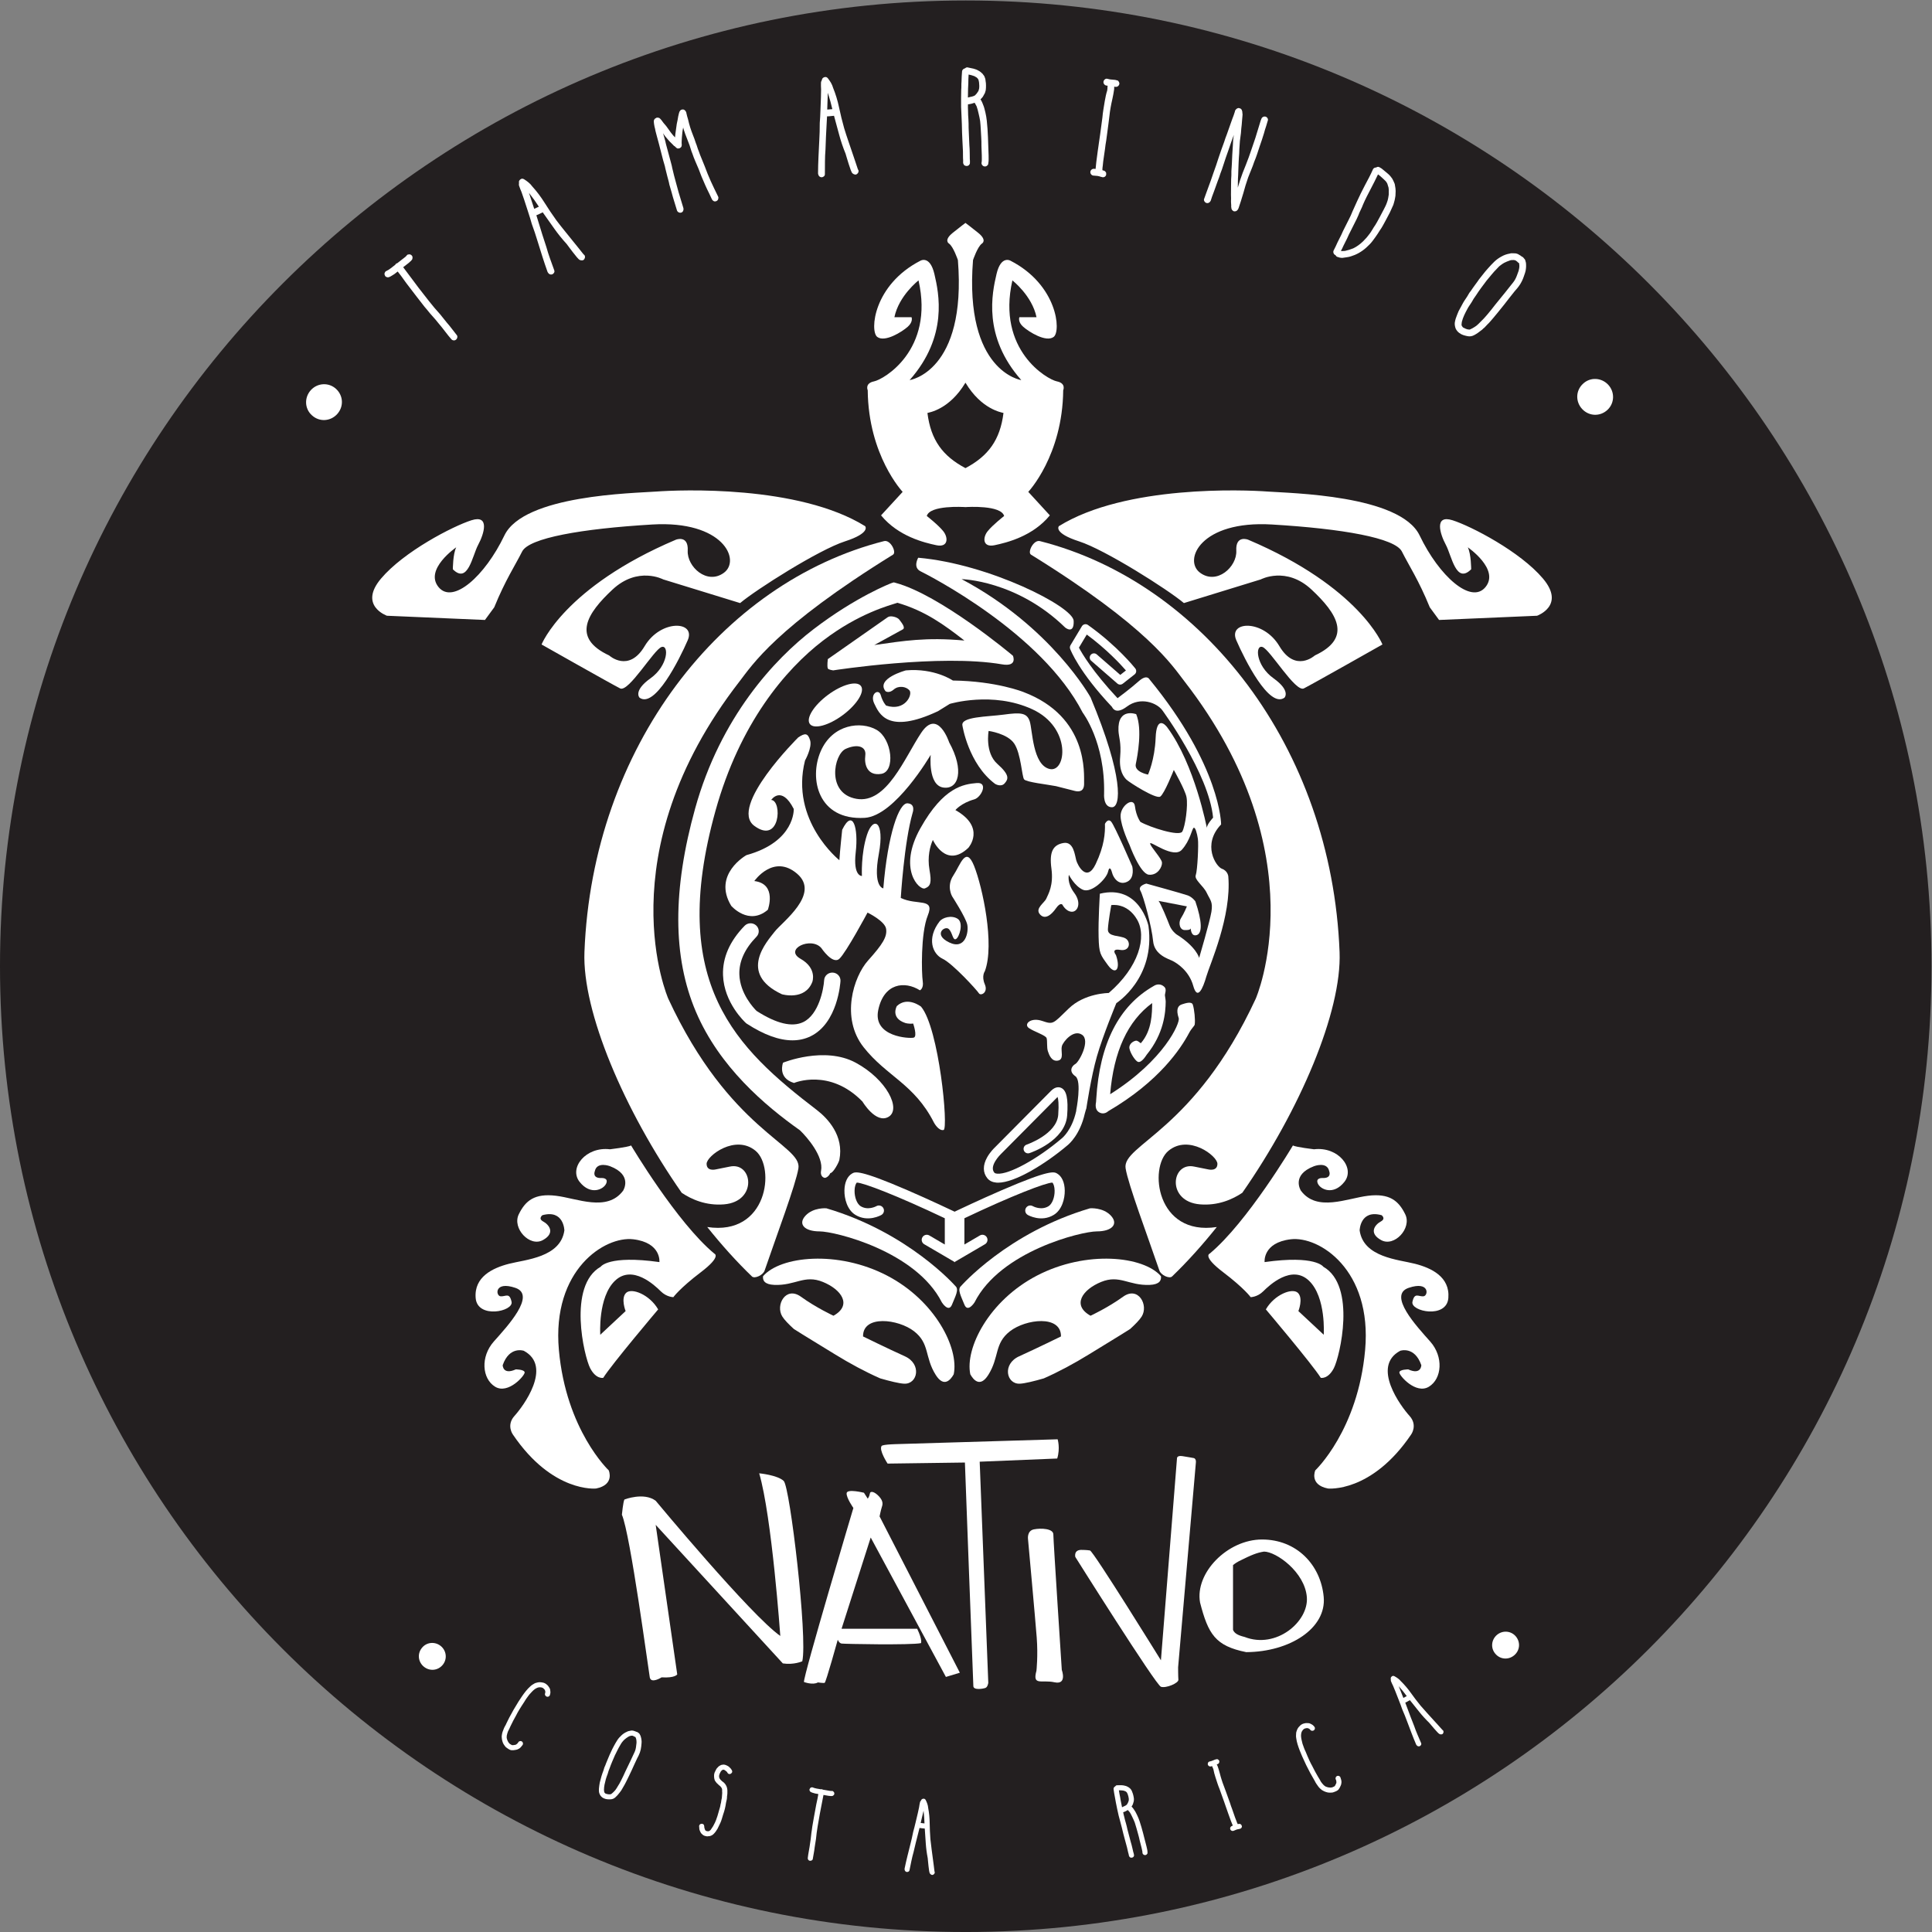 <?xml version="1.0" encoding="UTF-8" standalone="no"?>
<svg
   xmlns:dc="http://purl.org/dc/elements/1.1/"
   xmlns:cc="http://creativecommons.org/ns#"
   xmlns:rdf="http://www.w3.org/1999/02/22-rdf-syntax-ns#"
   xmlns:svg="http://www.w3.org/2000/svg"
   xmlns="http://www.w3.org/2000/svg"
   viewBox="0 0 302.363 302.363"
   height="302.363"
   width="302.363"
   xml:space="preserve"
   id="svg2"
   version="1.1"><rect x="0" y="0" width="302.363" height="302.363" fill="#808080" stroke="none"/><defs
     id="defs6"><clipPath
       id="clipPath18"
       clipPathUnits="userSpaceOnUse"><path
         id="path16"
         d="M 0,226.772 H 226.772 V 0 H 0 Z" /></clipPath></defs><g
     transform="matrix(1.333,0,0,-1.333,0,302.363)"
     id="g10"><g
       id="g12"><g
         clip-path="url(#clipPath18)"
         id="g14"><g
           transform="translate(226.771,113.385)"
           id="g20"><path
             id="path22"
             style="fill:#231f20;fill-opacity:1;fill-rule:nonzero;stroke:none"
             d="m 0,0 c 0,-62.621 -50.764,-113.386 -113.386,-113.386 -62.621,0 -113.385,50.765 -113.385,113.386 0,62.622 50.764,113.387 113.385,113.387 C -50.764,113.387 0,62.622 0,0" /></g><g
           transform="translate(36.624,178.067)"
           id="g24"><path
             id="path26"
             style="fill:#ffffff;fill-opacity:1;fill-rule:nonzero;stroke:none"
             d="M 0,0 C -0.881,0.784 -0.907,2.114 -0.122,2.967 0.664,3.82 1.978,3.889 2.831,3.103 3.699,2.303 3.752,1.003 2.953,0.135 2.167,-0.718 0.868,-0.8 0,0" /></g><g
           transform="translate(48.27,196.894)"
           id="g28"><path
             id="path30"
             style="fill:#ffffff;fill-opacity:1;fill-rule:nonzero;stroke:none"
             d="M 0,0 C 0.098,-0.06 0.152,-0.152 0.166,-0.277 0.167,-0.344 0.158,-0.409 0.142,-0.474 0.139,-0.492 0.133,-0.506 0.122,-0.514 0.111,-0.522 0.1,-0.54 0.087,-0.566 0.074,-0.594 0.055,-0.617 0.028,-0.638 0.002,-0.658 -0.022,-0.687 -0.046,-0.722 L -0.109,-0.771 C -0.144,-0.814 -0.191,-0.86 -0.255,-0.909 l -0.3,-0.234 -0.378,-0.295 C -0.738,-1.709 -0.541,-1.974 -0.34,-2.231 -0.139,-2.489 0.062,-2.759 0.266,-3.04 0.46,-3.312 0.66,-3.578 0.864,-3.841 L 1.479,-4.629 C 1.693,-4.903 1.9,-5.168 2.101,-5.426 2.302,-5.684 2.51,-5.939 2.726,-6.194 2.843,-6.323 2.953,-6.448 3.057,-6.57 3.16,-6.692 3.271,-6.817 3.388,-6.946 3.494,-7.083 3.632,-7.254 3.802,-7.46 3.971,-7.667 4.104,-7.832 4.203,-7.959 4.312,-8.077 4.415,-8.198 4.514,-8.325 4.612,-8.451 4.711,-8.577 4.809,-8.703 L 5.338,-9.382 C 5.414,-9.458 5.441,-9.555 5.421,-9.672 5.4,-9.79 5.347,-9.882 5.26,-9.949 5.174,-10.017 5.076,-10.042 4.968,-10.025 4.859,-10.008 4.772,-9.958 4.707,-9.874 4.59,-9.745 4.48,-9.615 4.378,-9.483 c -0.103,0.13 -0.207,0.264 -0.315,0.402 -0.114,0.146 -0.261,0.336 -0.442,0.567 -0.181,0.232 -0.333,0.416 -0.458,0.556 -0.099,0.126 -0.2,0.25 -0.304,0.372 -0.103,0.122 -0.213,0.247 -0.331,0.376 -0.108,0.118 -0.216,0.24 -0.325,0.368 -0.107,0.127 -0.215,0.259 -0.321,0.396 -0.11,0.118 -0.215,0.243 -0.318,0.374 -0.101,0.132 -0.202,0.26 -0.3,0.386 l -0.627,0.805 c -0.214,0.273 -0.418,0.54 -0.614,0.802 -0.196,0.262 -0.396,0.524 -0.601,0.787 -0.096,0.145 -0.197,0.286 -0.304,0.423 -0.106,0.136 -0.208,0.277 -0.304,0.422 L -1.579,-1.942 -1.8,-2.114 -1.958,-2.237 c -0.053,-0.041 -0.109,-0.077 -0.17,-0.108 -0.082,-0.047 -0.156,-0.093 -0.224,-0.136 -0.067,-0.044 -0.14,-0.081 -0.219,-0.108 -0.101,-0.045 -0.201,-0.047 -0.3,-0.006 -0.11,0.032 -0.182,0.103 -0.216,0.212 -0.054,0.112 -0.056,0.211 -0.006,0.3 0.017,0.064 0.058,0.121 0.12,0.17 0.011,0.009 0.024,0.014 0.038,0.017 0.015,0.002 0.033,0.012 0.054,0.029 0.04,0.014 0.075,0.034 0.107,0.058 0.032,0.025 0.067,0.044 0.107,0.058 0.092,0.055 0.186,0.12 0.28,0.193 0.095,0.075 0.184,0.144 0.268,0.209 l 0.258,0.202 c 0.026,0.054 0.061,0.098 0.104,0.131 0.011,0.009 0.057,0.028 0.138,0.057 l 0.081,0.063 0.523,0.409 0.269,0.209 c 0.084,0.065 0.142,0.12 0.177,0.163 l 0.031,0.024 c 0.041,0.1 0.128,0.151 0.261,0.153 C -0.179,0.088 -0.086,0.067 0,0" /></g><g
           transform="translate(63.266,202.564)"
           id="g32"><path
             id="path34"
             style="fill:#ffffff;fill-opacity:1;fill-rule:nonzero;stroke:none"
             d="m 0,0 c -0.316,0.495 -0.703,1.036 -1.16,1.622 0.106,-0.307 0.208,-0.616 0.303,-0.929 0.094,-0.313 0.199,-0.629 0.312,-0.946 0.1,0.039 0.191,0.081 0.273,0.126 C -0.19,-0.082 -0.1,-0.04 0,0 M 5.254,-5.607 C 5.339,-5.652 5.391,-5.727 5.41,-5.83 5.429,-5.934 5.409,-6.031 5.354,-6.123 5.304,-6.227 5.225,-6.284 5.118,-6.297 5.011,-6.311 4.909,-6.298 4.812,-6.26 4.733,-6.227 4.619,-6.122 4.47,-5.945 4.32,-5.769 4.165,-5.576 4.006,-5.367 3.846,-5.158 3.695,-4.959 3.554,-4.771 3.413,-4.582 3.313,-4.45 3.258,-4.374 2.729,-3.797 2.246,-3.198 1.809,-2.579 1.371,-1.96 0.92,-1.321 0.454,-0.664 0.331,-0.717 0.211,-0.774 0.094,-0.838 c -0.117,-0.064 -0.246,-0.12 -0.388,-0.167 0.047,-0.141 0.091,-0.284 0.132,-0.429 0.041,-0.145 0.085,-0.288 0.132,-0.429 0.143,-0.485 0.291,-0.962 0.442,-1.434 0.151,-0.472 0.308,-0.952 0.469,-1.441 0.124,-0.449 0.265,-0.897 0.425,-1.341 0.16,-0.444 0.329,-0.914 0.508,-1.409 0.035,-0.118 0.014,-0.22 -0.06,-0.307 -0.085,-0.122 -0.202,-0.179 -0.352,-0.169 -0.15,0.009 -0.275,0.108 -0.378,0.295 -0.107,0.307 -0.213,0.612 -0.32,0.919 -0.106,0.307 -0.208,0.616 -0.303,0.929 -0.201,0.619 -0.393,1.235 -0.578,1.849 -0.183,0.614 -0.401,1.262 -0.652,1.946 -0.124,0.448 -0.269,0.921 -0.433,1.416 -0.164,0.495 -0.32,0.975 -0.468,1.441 -0.054,0.153 -0.106,0.304 -0.156,0.451 -0.051,0.147 -0.102,0.297 -0.155,0.45 -0.053,0.123 -0.102,0.242 -0.147,0.353 -0.046,0.112 -0.089,0.232 -0.13,0.362 -0.013,0.024 -0.022,0.061 -0.027,0.112 -0.005,0.05 0,0.132 0.014,0.246 -0.035,0.148 0.015,0.278 0.151,0.39 0.136,0.113 0.284,0.121 0.443,0.026 C -1.555,3.107 -1.38,2.983 -1.214,2.846 -1.048,2.709 -0.901,2.553 -0.776,2.379 -0.241,1.79 0.241,1.149 0.673,0.458 1.104,-0.233 1.57,-0.928 2.073,-1.625 2.399,-2.055 2.724,-2.467 3.045,-2.86 3.367,-3.254 3.697,-3.663 4.034,-4.086 4.26,-4.358 4.459,-4.606 4.635,-4.829 4.81,-5.053 5.017,-5.312 5.254,-5.607" /></g><g
           transform="translate(76.876,212.874)"
           id="g36"><path
             id="path38"
             style="fill:#ffffff;fill-opacity:1;fill-rule:nonzero;stroke:none"
             d="M 0,0 C 0.009,0.017 0.025,0.03 0.051,0.038 0.076,0.047 0.099,0.062 0.12,0.083 0.146,0.092 0.168,0.106 0.189,0.128 0.215,0.136 0.234,0.139 0.25,0.137 0.265,0.135 0.284,0.139 0.31,0.146 c 0.085,0 0.16,-0.016 0.227,-0.049 0.094,-0.068 0.156,-0.13 0.191,-0.189 0.038,-0.03 0.066,-0.062 0.085,-0.098 0.019,-0.036 0.04,-0.064 0.061,-0.085 0.025,-0.034 0.051,-0.068 0.076,-0.101 0.026,-0.034 0.051,-0.067 0.076,-0.102 0.11,-0.117 0.215,-0.24 0.315,-0.368 0.098,-0.129 0.191,-0.256 0.275,-0.382 0.17,-0.252 0.348,-0.488 0.534,-0.707 0.042,-0.042 0.08,-0.082 0.115,-0.12 0.033,-0.038 0.071,-0.078 0.114,-0.12 0.004,0.072 0.01,0.138 0.017,0.196 0.009,0.059 0.015,0.125 0.019,0.197 l 0.167,1.196 c 0.034,0.151 0.064,0.299 0.094,0.442 C 2.705,0 2.729,0.146 2.751,0.293 2.759,0.353 2.773,0.413 2.794,0.477 2.815,0.54 2.829,0.602 2.838,0.66 2.862,0.753 2.884,0.816 2.9,0.851 2.938,0.905 2.972,0.951 3.001,0.99 3.031,1.027 3.077,1.058 3.141,1.079 3.305,1.134 3.441,1.103 3.552,0.985 3.615,0.922 3.659,0.853 3.686,0.776 L 3.704,0.72 C 3.713,0.694 3.717,0.672 3.717,0.65 3.717,0.629 3.722,0.606 3.729,0.581 3.76,0.492 3.776,0.421 3.781,0.366 3.807,0.29 3.829,0.213 3.849,0.136 3.867,0.058 3.89,-0.02 3.915,-0.096 c 0.039,-0.155 0.076,-0.308 0.112,-0.458 0.036,-0.149 0.08,-0.3 0.131,-0.451 0.052,-0.152 0.103,-0.304 0.154,-0.455 0.05,-0.152 0.108,-0.302 0.171,-0.449 0.064,-0.148 0.121,-0.297 0.173,-0.448 0.051,-0.152 0.104,-0.31 0.159,-0.474 0.068,-0.16 0.125,-0.32 0.172,-0.481 0.047,-0.16 0.105,-0.32 0.173,-0.479 0.047,-0.14 0.099,-0.284 0.156,-0.434 0.057,-0.149 0.118,-0.297 0.182,-0.445 0.067,-0.16 0.13,-0.314 0.188,-0.464 0.057,-0.149 0.118,-0.298 0.181,-0.445 0.064,-0.148 0.12,-0.294 0.169,-0.44 C 6.085,-6.164 6.142,-6.31 6.205,-6.457 6.443,-7.039 6.697,-7.607 6.969,-8.163 7.054,-8.331 7.135,-8.497 7.211,-8.661 7.287,-8.826 7.368,-8.992 7.453,-9.16 7.479,-9.236 7.471,-9.338 7.429,-9.464 7.378,-9.565 7.303,-9.633 7.201,-9.667 7.075,-9.71 6.974,-9.701 6.897,-9.643 c -0.05,0.026 -0.101,0.072 -0.152,0.139 -0.02,0.021 -0.038,0.051 -0.051,0.088 -0.05,0.109 -0.101,0.219 -0.152,0.329 -0.051,0.109 -0.1,0.212 -0.146,0.31 -0.17,0.336 -0.329,0.67 -0.475,1.001 -0.147,0.33 -0.292,0.668 -0.436,1.013 -0.059,0.135 -0.115,0.278 -0.166,0.43 -0.05,0.151 -0.108,0.301 -0.172,0.448 -0.064,0.148 -0.128,0.298 -0.194,0.451 -0.066,0.155 -0.131,0.305 -0.194,0.453 -0.064,0.147 -0.124,0.295 -0.182,0.445 -0.057,0.149 -0.114,0.306 -0.169,0.471 -0.064,0.147 -0.119,0.3 -0.166,0.461 -0.047,0.16 -0.097,0.322 -0.153,0.486 C 4.025,-2.971 3.968,-2.821 3.917,-2.669 3.866,-2.518 3.809,-2.368 3.745,-2.221 3.681,-2.073 3.624,-1.924 3.572,-1.772 3.521,-1.621 3.471,-1.469 3.42,-1.317 3.373,-1.179 3.345,-1.075 3.336,-1.008 3.29,-1.206 3.258,-1.4 3.237,-1.59 3.217,-1.78 3.198,-1.976 3.182,-2.179 3.178,-2.25 3.174,-2.322 3.17,-2.394 3.166,-2.465 3.162,-2.537 3.157,-2.608 3.158,-2.65 3.157,-2.689 3.155,-2.726 3.152,-2.762 3.151,-2.801 3.152,-2.843 3.156,-2.897 3.161,-2.952 3.165,-3.007 3.17,-3.062 3.165,-3.112 3.153,-3.159 3.145,-3.26 3.088,-3.343 2.983,-3.406 2.928,-3.453 2.865,-3.474 2.794,-3.47 2.718,-3.495 2.65,-3.483 2.591,-3.433 2.545,-3.42 2.496,-3.38 2.445,-3.313 c -0.021,0.021 -0.042,0.04 -0.06,0.054 -0.019,0.015 -0.039,0.032 -0.061,0.054 -0.062,0.02 -0.111,0.06 -0.145,0.119 L 1.894,-2.802 C 1.771,-2.688 1.655,-2.565 1.548,-2.433 1.439,-2.301 1.328,-2.169 1.214,-2.039 1.168,-1.984 1.129,-1.931 1.097,-1.878 1.065,-1.825 1.032,-1.77 0.998,-1.711 0.99,-1.728 0.992,-1.755 1.005,-1.793 1.052,-1.974 1.104,-2.16 1.161,-2.352 c 0.058,-0.192 0.106,-0.386 0.145,-0.585 0.076,-0.311 0.16,-0.621 0.249,-0.928 0.09,-0.308 0.174,-0.624 0.256,-0.948 0.039,-0.157 0.081,-0.315 0.127,-0.474 0.047,-0.161 0.083,-0.32 0.11,-0.481 0.038,-0.156 0.075,-0.308 0.112,-0.458 0.036,-0.15 0.073,-0.302 0.111,-0.459 0.04,-0.155 0.082,-0.313 0.128,-0.473 0.047,-0.16 0.09,-0.319 0.128,-0.474 0.043,-0.169 0.087,-0.33 0.132,-0.483 0.044,-0.155 0.088,-0.316 0.131,-0.484 l 0.575,-1.895 c 0.021,-0.107 0.01,-0.208 -0.034,-0.308 -0.044,-0.098 -0.116,-0.166 -0.218,-0.199 -0.101,-0.034 -0.202,-0.026 -0.303,0.024 -0.102,0.05 -0.169,0.125 -0.204,0.227 -0.106,0.358 -0.214,0.712 -0.325,1.062 -0.111,0.349 -0.214,0.706 -0.307,1.068 -0.038,0.155 -0.082,0.307 -0.131,0.451 -0.049,0.146 -0.093,0.296 -0.131,0.452 -0.03,0.173 -0.067,0.336 -0.112,0.49 -0.045,0.154 -0.086,0.309 -0.124,0.464 -0.043,0.169 -0.084,0.331 -0.122,0.488 -0.039,0.155 -0.078,0.311 -0.116,0.466 -0.03,0.173 -0.07,0.336 -0.122,0.488 -0.051,0.151 -0.095,0.304 -0.134,0.461 -0.077,0.311 -0.157,0.623 -0.24,0.932 -0.083,0.31 -0.163,0.62 -0.239,0.932 -0.039,0.156 -0.081,0.31 -0.125,0.465 -0.045,0.153 -0.089,0.314 -0.131,0.483 -0.035,0.143 -0.073,0.288 -0.115,0.436 -0.043,0.147 -0.075,0.295 -0.097,0.442 -0.029,0.089 -0.052,0.176 -0.067,0.263 -0.015,0.086 -0.031,0.176 -0.048,0.268 l -0.026,0.202 C -0.115,-0.369 -0.117,-0.3 -0.113,-0.228 -0.101,-0.139 -0.062,-0.063 0,0" /></g><g
           transform="translate(97.722,214.014)"
           id="g40"><path
             id="path42"
             style="fill:#ffffff;fill-opacity:1;fill-rule:nonzero;stroke:none"
             d="M 0,0 C -0.127,0.574 -0.304,1.215 -0.531,1.923 -0.536,1.599 -0.549,1.272 -0.566,0.946 -0.586,0.62 -0.597,0.288 -0.6,-0.05 c 0.108,0.003 0.207,0.012 0.3,0.026 C -0.208,-0.011 -0.107,-0.003 0,0 M 3.002,-7.073 C 3.066,-7.145 3.09,-7.231 3.072,-7.336 3.054,-7.439 3.002,-7.524 2.918,-7.591 2.836,-7.671 2.742,-7.698 2.637,-7.674 2.532,-7.649 2.44,-7.602 2.363,-7.533 2.301,-7.475 2.229,-7.337 2.149,-7.12 2.069,-6.902 1.991,-6.668 1.913,-6.417 1.835,-6.166 1.762,-5.928 1.694,-5.702 1.627,-5.477 1.579,-5.318 1.553,-5.228 1.255,-4.504 1.008,-3.775 0.811,-3.043 0.612,-2.312 0.408,-1.557 0.197,-0.779 0.063,-0.786 -0.069,-0.799 -0.201,-0.818 -0.333,-0.839 -0.474,-0.847 -0.622,-0.842 -0.627,-0.991 -0.635,-1.141 -0.646,-1.29 -0.657,-1.44 -0.665,-1.59 -0.67,-1.738 -0.702,-2.242 -0.729,-2.742 -0.748,-3.236 -0.769,-3.732 -0.787,-4.237 -0.805,-4.752 -0.843,-5.216 -0.863,-5.685 -0.866,-6.156 -0.87,-6.629 -0.873,-7.128 -0.875,-7.654 -0.884,-7.777 -0.937,-7.866 -1.037,-7.921 -1.159,-8.007 -1.288,-8.02 -1.426,-7.959 c -0.136,0.06 -0.22,0.195 -0.253,0.406 0.005,0.324 0.011,0.65 0.016,0.974 0.006,0.324 0.017,0.649 0.036,0.975 0.023,0.652 0.055,1.296 0.094,1.936 0.039,0.64 0.057,1.323 0.056,2.051 0.039,0.464 0.066,0.957 0.081,1.478 0.017,0.522 0.036,1.027 0.057,1.516 0.002,0.162 0.005,0.32 0.009,0.477 0.004,0.155 0.007,0.314 0.01,0.476 -0.007,0.134 -0.013,0.261 -0.017,0.382 -0.005,0.12 -0.004,0.249 0.003,0.385 -0.004,0.026 0,0.063 0.013,0.113 0.013,0.049 0.046,0.124 0.097,0.227 0.018,0.151 0.111,0.255 0.277,0.314 C -0.78,3.81 -0.64,3.767 -0.523,3.622 -0.391,3.453 -0.27,3.276 -0.16,3.091 -0.052,2.904 0.031,2.708 0.09,2.501 0.389,1.764 0.622,0.996 0.789,0.199 c 0.167,-0.798 0.366,-1.61 0.599,-2.438 0.158,-0.516 0.32,-1.014 0.486,-1.494 0.166,-0.481 0.336,-0.978 0.507,-1.492 0.117,-0.333 0.22,-0.634 0.307,-0.904 0.088,-0.27 0.193,-0.585 0.314,-0.944" /></g><g
           transform="translate(113.639,215.379)"
           id="g44"><path
             id="path46"
             style="fill:#ffffff;fill-opacity:1;fill-rule:nonzero;stroke:none"
             d="M 0,0 C 0.134,0.024 0.233,0.05 0.301,0.075 0.368,0.087 0.428,0.1 0.481,0.112 0.535,0.125 0.596,0.144 0.663,0.169 0.689,0.182 0.716,0.195 0.743,0.208 0.771,0.221 0.797,0.233 0.824,0.247 0.852,0.286 0.886,0.322 0.926,0.355 0.967,0.388 1,0.424 1.027,0.464 1.068,0.529 1.109,0.589 1.15,0.642 1.191,0.694 1.226,0.754 1.253,0.82 L 1.317,1.059 C 1.332,1.179 1.338,1.295 1.333,1.409 1.328,1.521 1.319,1.639 1.309,1.759 1.296,1.812 1.287,1.866 1.281,1.92 1.275,1.973 1.26,2.033 1.234,2.101 1.208,2.127 1.182,2.168 1.156,2.222 1.13,2.249 1.11,2.269 1.097,2.282 1.084,2.296 1.064,2.316 1.038,2.344 0.985,2.371 0.938,2.398 0.899,2.426 0.859,2.453 0.813,2.48 0.761,2.508 0.535,2.592 0.31,2.655 0.084,2.699 0.067,2.526 0.058,2.353 0.056,2.18 0.053,2.006 0.05,1.833 0.047,1.659 0.03,1.46 0.021,1.26 0.018,1.06 0.014,0.86 0.011,0.66 0.008,0.46 Z M 2.43,-6.8 C 2.428,-6.947 2.429,-7.097 2.433,-7.25 2.437,-7.403 2.425,-7.554 2.396,-7.699 2.395,-7.753 2.38,-7.819 2.353,-7.899 L 2.271,-7.978 C 2.203,-8.057 2.109,-8.095 1.989,-8.093 1.882,-8.092 1.79,-8.05 1.711,-7.969 c -0.078,0.081 -0.117,0.175 -0.115,0.282 0.029,0.146 0.041,0.292 0.037,0.44 -0.005,0.146 -0.005,0.293 -0.003,0.439 -0.011,0.161 -0.018,0.351 -0.021,0.572 -0.004,0.219 -0.01,0.41 -0.021,0.57 0.003,0.159 0.002,0.323 -0.002,0.49 -0.004,0.166 -0.011,0.33 -0.022,0.49 C 1.543,-4.365 1.524,-4.045 1.51,-3.725 1.495,-3.404 1.47,-3.084 1.436,-2.764 1.411,-2.616 1.383,-2.466 1.353,-2.313 1.321,-2.158 1.287,-2.008 1.25,-1.86 1.187,-1.566 1.112,-1.292 1.023,-1.036 0.997,-0.983 0.968,-0.929 0.936,-0.875 0.903,-0.821 0.874,-0.768 0.849,-0.714 0.836,-0.687 0.826,-0.67 0.819,-0.663 0.812,-0.656 0.803,-0.64 0.79,-0.612 0.736,-0.639 0.696,-0.651 0.67,-0.65 0.603,-0.677 0.532,-0.698 0.458,-0.718 0.385,-0.736 0.314,-0.752 0.248,-0.764 0.207,-0.776 0.167,-0.782 0.127,-0.782 0.087,-0.781 0.047,-0.788 0.007,-0.8 0.005,-0.92 0.003,-1.044 0.001,-1.17 -0.001,-1.297 0.004,-1.42 0.015,-1.54 0.012,-1.714 0.016,-1.884 0.026,-2.051 c 0.011,-0.167 0.022,-0.337 0.033,-0.511 0.01,-0.16 0.017,-0.323 0.021,-0.49 0.004,-0.167 0.005,-0.33 0.003,-0.49 0.021,-0.347 0.035,-0.684 0.043,-1.011 0.008,-0.327 0.022,-0.664 0.044,-1.01 l 0.032,-0.481 c 0.011,-0.16 0.015,-0.32 0.012,-0.48 -0.001,-0.08 0,-0.194 0.005,-0.34 0.004,-0.148 0.006,-0.267 0.004,-0.361 0,-0.026 0.002,-0.059 0.008,-0.099 0.006,-0.04 0.009,-0.08 0.008,-0.12 L 0.236,-7.645 C 0.247,-7.752 0.206,-7.852 0.111,-7.942 0.043,-8.009 -0.051,-8.04 -0.17,-8.038 c -0.094,10e-4 -0.186,0.036 -0.278,0.104 -0.053,0.081 -0.085,0.142 -0.098,0.182 0.001,0.026 -0.003,0.047 -0.009,0.06 -0.007,0.013 -0.009,0.034 -0.008,0.06 l 0.003,0.26 c 0.001,0.04 -0.002,0.083 -0.007,0.131 -0.006,0.046 -0.009,0.09 -0.008,0.13 0.002,0.106 0,0.24 -0.004,0.4 -0.004,0.159 -0.005,0.293 -0.003,0.399 -0.011,0.201 -0.021,0.401 -0.03,0.601 -0.011,0.2 -0.021,0.4 -0.031,0.601 -0.021,0.334 -0.036,0.664 -0.044,0.991 -0.008,0.326 -0.016,0.657 -0.024,0.99 l -0.043,1.021 c -0.012,0.161 -0.018,0.324 -0.022,0.491 -0.004,0.166 -0.012,0.33 -0.023,0.49 -0.008,0.347 -0.009,0.684 -0.003,1.01 0.005,0.327 0.011,0.663 0.016,1.01 0.016,0.16 0.022,0.32 0.018,0.48 -0.004,0.16 0.002,0.326 0.018,0.499 0.003,0.187 0.01,0.38 0.02,0.58 0.009,0.2 0.023,0.393 0.039,0.579 0.002,0.108 0.044,0.2 0.125,0.279 0.053,0.052 0.128,0.09 0.221,0.116 0.014,0.013 0.028,0.023 0.041,0.029 0.013,0.007 0.027,0.017 0.04,0.029 0.054,0.04 0.121,0.059 0.202,0.058 C -0.036,3.541 -0.017,3.537 -0.003,3.53 0.01,3.523 0.023,3.521 0.037,3.52 0.144,3.491 0.246,3.47 0.346,3.455 0.445,3.439 0.549,3.418 0.655,3.39 0.761,3.361 0.86,3.33 0.953,3.295 1.046,3.26 1.139,3.215 1.231,3.16 1.298,3.133 1.383,3.078 1.488,2.996 1.515,2.969 1.538,2.948 1.558,2.936 1.577,2.922 1.601,2.901 1.627,2.874 1.666,2.847 1.699,2.816 1.726,2.782 1.751,2.749 1.777,2.712 1.804,2.671 1.869,2.604 1.918,2.529 1.95,2.449 1.981,2.368 2.011,2.288 2.036,2.207 2.061,2.101 2.073,2.02 2.072,1.967 2.109,1.779 2.126,1.593 2.123,1.406 2.121,1.312 2.12,1.223 2.118,1.136 2.117,1.049 2.108,0.959 2.094,0.866 2.065,0.773 2.041,0.687 2.021,0.607 1.999,0.527 1.961,0.448 1.906,0.369 1.865,0.29 1.823,0.214 1.782,0.142 1.741,0.068 1.687,-0.001 1.619,-0.066 1.592,-0.105 1.544,-0.158 1.477,-0.224 c 0.026,-0.027 0.042,-0.05 0.048,-0.071 0.006,-0.019 0.023,-0.044 0.049,-0.07 0.039,-0.081 0.077,-0.161 0.116,-0.242 0.039,-0.08 0.071,-0.162 0.096,-0.242 0.065,-0.148 0.115,-0.298 0.153,-0.453 0.038,-0.153 0.076,-0.304 0.113,-0.451 0.075,-0.321 0.13,-0.643 0.164,-0.963 0.035,-0.321 0.063,-0.641 0.085,-0.962 0.021,-0.334 0.039,-0.664 0.053,-0.991 0.015,-0.327 0.027,-0.657 0.035,-0.99 0.01,-0.148 0.017,-0.334 0.02,-0.561 0.003,-0.226 0.01,-0.42 0.021,-0.58" /></g><g
           transform="translate(129.863,206.555)"
           id="g48"><path
             id="path50"
             style="fill:#ffffff;fill-opacity:1;fill-rule:nonzero;stroke:none"
             d="m 0,0 c 0.021,-0.112 0.018,-0.22 -0.013,-0.322 -0.056,-0.099 -0.128,-0.161 -0.214,-0.188 -0.086,-0.04 -0.195,-0.036 -0.322,0.013 l -0.058,0.01 c -0.065,0.023 -0.128,0.044 -0.193,0.061 -0.065,0.018 -0.13,0.032 -0.196,0.043 -0.094,0.002 -0.181,0.009 -0.26,0.023 -0.079,0.012 -0.165,0.02 -0.26,0.022 -0.105,0.018 -0.19,0.072 -0.256,0.164 -0.066,0.092 -0.09,0.191 -0.073,0.296 0.018,0.105 0.072,0.19 0.164,0.257 0.092,0.065 0.191,0.09 0.296,0.072 0.066,-0.011 0.119,-0.013 0.161,-0.006 -0.006,0.041 -0.002,0.115 0.016,0.22 0.004,0.107 0.015,0.211 0.03,0.31 0.017,0.098 0.027,0.201 0.032,0.308 0.021,0.213 0.049,0.425 0.084,0.635 0.035,0.211 0.062,0.422 0.084,0.635 0.026,0.158 0.049,0.316 0.069,0.475 0.018,0.16 0.042,0.318 0.067,0.476 0.029,0.17 0.053,0.336 0.072,0.494 0.019,0.159 0.043,0.324 0.072,0.495 0.041,0.331 0.085,0.658 0.131,0.983 0.046,0.323 0.091,0.656 0.134,1.001 0.013,0.16 0.03,0.319 0.049,0.478 0.02,0.159 0.042,0.317 0.069,0.476 0.012,0.078 0.034,0.21 0.064,0.394 0.031,0.184 0.064,0.385 0.1,0.602 0.036,0.217 0.078,0.433 0.127,0.648 0.048,0.215 0.1,0.405 0.155,0.572 0.013,0.079 0.022,0.155 0.027,0.229 0.006,0.073 0.008,0.15 0.008,0.231 l 0.017,0.099 -0.159,0.026 c -0.105,0.018 -0.19,0.073 -0.256,0.164 -0.066,0.092 -0.09,0.191 -0.073,0.296 0.018,0.105 0.073,0.194 0.165,0.267 0.094,0.072 0.192,0.093 0.295,0.062 0.193,-0.058 0.397,-0.092 0.612,-0.1 0.052,-0.009 0.099,-0.014 0.139,-0.013 0.041,0 0.087,-0.005 0.14,-0.013 l 0.04,-0.006 C 1.19,10.871 1.269,10.852 1.319,10.83 1.372,10.821 1.415,10.794 1.447,10.748 1.48,10.701 1.507,10.657 1.526,10.613 1.575,10.497 1.572,10.396 1.518,10.311 1.474,10.209 1.401,10.141 1.301,10.103 1.229,10.074 1.159,10.065 1.094,10.076 1.067,10.081 1.048,10.087 1.036,10.096 1.023,10.104 1.011,10.11 0.998,10.112 l -0.019,0.003 c 0.026,-0.004 0.042,-0.01 0.047,-0.017 0.005,-0.008 0.022,-0.014 0.048,-0.019 l -0.119,0.02 C 0.963,9.896 0.944,9.702 0.9,9.521 0.892,9.468 0.875,9.362 0.849,9.204 0.822,9.047 0.786,8.87 0.741,8.675 0.695,8.479 0.654,8.291 0.617,8.107 0.58,7.924 0.553,7.78 0.535,7.675 0.508,7.504 0.48,7.34 0.454,7.182 0.428,7.023 0.407,6.858 0.393,6.686 0.38,6.525 0.36,6.366 0.334,6.208 0.309,6.051 0.287,5.885 0.272,5.712 0.231,5.381 0.187,5.054 0.142,4.729 0.095,4.406 0.052,4.086 0.013,3.768 -0.016,3.597 -0.042,3.433 -0.068,3.274 -0.095,3.117 -0.114,2.958 -0.127,2.798 -0.155,2.627 -0.18,2.458 -0.2,2.293 -0.221,2.127 -0.243,1.966 -0.27,1.808 -0.296,1.65 -0.318,1.491 -0.338,1.333 -0.357,1.174 -0.374,1.015 -0.387,0.854 -0.403,0.749 -0.416,0.653 -0.424,0.566 -0.432,0.479 -0.437,0.39 -0.438,0.295 -0.4,0.275 -0.362,0.263 -0.323,0.256 -0.283,0.249 -0.245,0.236 -0.208,0.217 -0.131,0.19 -0.062,0.118 0,0" /></g><g
           transform="translate(148.094,212.875)"
           id="g52"><path
             id="path54"
             style="fill:#ffffff;fill-opacity:1;fill-rule:nonzero;stroke:none"
             d="M 0,0 C 0.033,0.102 0.101,0.178 0.202,0.229 0.303,0.279 0.403,0.288 0.505,0.255 0.606,0.222 0.683,0.154 0.733,0.053 0.784,-0.048 0.787,-0.147 0.741,-0.244 0.707,-0.346 0.676,-0.451 0.647,-0.561 0.618,-0.671 0.587,-0.776 0.553,-0.877 0.507,-1.017 0.463,-1.149 0.422,-1.276 0.38,-1.403 0.342,-1.538 0.309,-1.682 0.15,-2.205 -0.019,-2.718 -0.198,-3.22 -0.299,-3.523 -0.398,-3.827 -0.499,-4.132 -0.6,-4.436 -0.715,-4.741 -0.844,-5.05 -0.895,-5.201 -0.948,-5.355 -1.007,-5.512 -1.065,-5.668 -1.126,-5.82 -1.188,-5.968 -1.252,-6.115 -1.312,-6.265 -1.368,-6.414 -1.425,-6.564 -1.486,-6.72 -1.553,-6.88 L -1.859,-7.811 C -1.897,-7.967 -1.941,-8.12 -1.991,-8.272 -2.041,-8.425 -2.085,-8.578 -2.122,-8.734 -2.173,-8.887 -2.22,-9.039 -2.264,-9.193 -2.308,-9.348 -2.356,-9.507 -2.41,-9.672 l -0.157,-0.474 -0.069,-0.209 -0.038,-0.115 c -0.008,-0.025 -0.02,-0.052 -0.037,-0.082 -0.018,-0.029 -0.029,-0.056 -0.038,-0.082 -0.025,-0.034 -0.059,-0.072 -0.101,-0.114 -0.05,-0.067 -0.147,-0.106 -0.291,-0.115 -0.071,-0.004 -0.134,0.016 -0.189,0.062 -0.067,0.051 -0.116,0.106 -0.147,0.164 -0.029,0.06 -0.046,0.124 -0.05,0.197 -0.022,0.105 -0.027,0.198 -0.014,0.278 -0.005,0.071 -0.009,0.143 -0.014,0.215 -0.004,0.071 -0.008,0.143 -0.012,0.215 0.004,0.139 0.005,0.275 0.007,0.408 0.002,0.133 -0.002,0.27 -0.01,0.414 -0.001,0.295 10e-4,0.59 0.007,0.883 0.004,0.293 0.009,0.592 0.012,0.901 0.013,0.164 0.022,0.329 0.028,0.496 0.004,0.167 0.005,0.328 0.001,0.484 0.012,0.165 0.023,0.326 0.033,0.484 0.01,0.158 0.019,0.312 0.027,0.465 0.012,0.333 0.026,0.665 0.044,0.996 0.019,0.331 0.039,0.661 0.064,0.99 0.012,0.164 0.021,0.33 0.027,0.497 0.005,0.166 0.02,0.329 0.046,0.49 0.004,0.055 0.01,0.109 0.021,0.161 0.01,0.053 0.02,0.113 0.028,0.18 -0.109,-0.287 -0.215,-0.578 -0.32,-0.873 -0.104,-0.296 -0.205,-0.589 -0.301,-0.88 -0.113,-0.3 -0.22,-0.605 -0.323,-0.915 -0.101,-0.31 -0.205,-0.624 -0.309,-0.94 -0.05,-0.153 -0.101,-0.304 -0.151,-0.456 -0.05,-0.153 -0.106,-0.302 -0.169,-0.449 -0.05,-0.153 -0.1,-0.304 -0.15,-0.457 -0.051,-0.152 -0.107,-0.301 -0.17,-0.449 -0.024,-0.076 -0.062,-0.177 -0.109,-0.301 -0.049,-0.125 -0.095,-0.253 -0.138,-0.386 -0.044,-0.133 -0.089,-0.259 -0.135,-0.377 -0.047,-0.118 -0.082,-0.215 -0.107,-0.291 -0.067,-0.16 -0.126,-0.321 -0.179,-0.479 -0.052,-0.158 -0.105,-0.319 -0.159,-0.484 -0.046,-0.097 -0.117,-0.172 -0.211,-0.225 -0.095,-0.052 -0.193,-0.062 -0.294,-0.029 -0.102,0.033 -0.181,0.102 -0.238,0.204 -0.058,0.104 -0.063,0.203 -0.017,0.301 0.037,0.114 0.078,0.226 0.122,0.339 0.044,0.112 0.085,0.224 0.122,0.339 0.033,0.1 0.072,0.204 0.114,0.31 0.041,0.105 0.081,0.215 0.119,0.329 0.083,0.211 0.184,0.487 0.303,0.826 0.12,0.34 0.214,0.618 0.286,0.832 0.049,0.153 0.104,0.307 0.163,0.463 0.058,0.157 0.113,0.31 0.163,0.462 l 0.3,0.912 c 0.105,0.317 0.209,0.625 0.317,0.927 0.106,0.303 0.218,0.609 0.335,0.922 0.051,0.151 0.1,0.304 0.15,0.456 0.051,0.151 0.107,0.302 0.17,0.449 0.05,0.153 0.103,0.303 0.159,0.453 0.057,0.15 0.111,0.301 0.16,0.453 0.05,0.152 0.103,0.299 0.157,0.443 0.054,0.143 0.107,0.291 0.157,0.443 0.059,0.135 0.11,0.273 0.156,0.411 0.046,0.14 0.092,0.279 0.139,0.418 0.012,0.038 0.022,0.08 0.031,0.127 0.008,0.046 0.03,0.084 0.068,0.115 0.084,0.126 0.207,0.198 0.367,0.215 l 0.209,-0.068 c 0.059,-0.034 0.11,-0.093 0.152,-0.177 l 0.058,-0.209 c -0.004,-0.012 -0.004,-0.023 0,-0.031 0.005,-0.009 0.005,-0.019 0,-0.032 C -2.23,0.729 -2.229,0.7 -2.231,0.673 -2.233,0.646 -2.227,0.615 -2.209,0.581 -2.217,0.472 -2.221,0.396 -2.221,0.354 -2.237,0.176 -2.253,0.002 -2.267,-0.168 -2.281,-0.34 -2.294,-0.507 -2.307,-0.671 -2.331,-0.832 -2.35,-0.994 -2.361,-1.158 -2.374,-1.323 -2.386,-1.487 -2.398,-1.652 -2.423,-1.812 -2.443,-1.971 -2.46,-2.127 -2.477,-2.282 -2.497,-2.44 -2.521,-2.601 c -0.012,-0.165 -0.024,-0.326 -0.034,-0.484 -0.009,-0.158 -0.021,-0.319 -0.033,-0.484 0,-0.168 -0.005,-0.335 -0.017,-0.499 -0.012,-0.165 -0.025,-0.329 -0.037,-0.494 -0.011,-0.165 -0.021,-0.33 -0.027,-0.497 -0.006,-0.167 -0.013,-0.326 -0.02,-0.477 10e-4,-0.169 -0.005,-0.335 -0.018,-0.5 -0.012,-0.164 -0.018,-0.331 -0.017,-0.499 -0.012,-0.165 -0.021,-0.33 -0.027,-0.497 -0.006,-0.166 -0.009,-0.334 -0.008,-0.503 -0.004,-0.097 -0.006,-0.188 -0.005,-0.272 0,-0.085 -0.002,-0.175 -0.006,-0.272 0.046,0.14 0.09,0.283 0.132,0.431 0.041,0.147 0.085,0.291 0.131,0.43 0.05,0.152 0.103,0.3 0.157,0.444 0.054,0.142 0.107,0.291 0.157,0.443 0.062,0.147 0.123,0.299 0.181,0.455 0.059,0.156 0.119,0.309 0.183,0.456 0.242,0.608 0.464,1.216 0.664,1.824 0.104,0.317 0.211,0.629 0.319,0.937 0.11,0.308 0.209,0.623 0.301,0.943 0.055,0.165 0.104,0.324 0.148,0.479 0.043,0.153 0.09,0.306 0.14,0.459 0.046,0.138 0.086,0.269 0.119,0.392 C -0.104,-0.264 -0.059,-0.135 0,0" /></g><g
           transform="translate(161.304,200.168)"
           id="g56"><path
             id="path58"
             style="fill:#ffffff;fill-opacity:1;fill-rule:nonzero;stroke:none"
             d="M 0,0 C 0.104,0.141 0.224,0.33 0.357,0.569 0.49,0.808 0.598,1.004 0.679,1.157 l 0.484,0.92 c 0.068,0.129 0.139,0.27 0.211,0.42 0.071,0.15 0.13,0.297 0.175,0.44 C 1.6,3.061 1.642,3.212 1.675,3.39 1.683,3.461 1.694,3.534 1.711,3.608 1.728,3.683 1.739,3.755 1.747,3.827 1.755,3.898 1.754,3.962 1.747,4.02 1.739,4.076 1.739,4.14 1.746,4.211 1.754,4.283 1.753,4.352 1.742,4.417 1.731,4.483 1.724,4.555 1.72,4.633 1.708,4.669 1.697,4.704 1.687,4.74 1.675,4.776 1.664,4.812 1.653,4.849 L 1.578,5.092 C 1.549,5.152 1.521,5.205 1.492,5.25 1.463,5.296 1.425,5.346 1.379,5.4 1.309,5.468 1.238,5.534 1.168,5.602 1.098,5.669 1.022,5.739 0.94,5.812 0.858,5.886 0.783,5.951 0.717,6.01 0.648,6.067 0.571,6.128 0.483,6.189 0.346,5.9 0.205,5.612 0.062,5.326 -0.082,5.04 -0.228,4.755 -0.377,4.472 -0.539,4.165 -0.698,3.857 -0.854,3.548 -1.01,3.237 -1.153,2.929 -1.285,2.622 -1.343,2.456 -1.432,2.251 -1.554,2.006 -1.675,1.761 -1.765,1.556 -1.821,1.39 -1.891,1.23 -1.96,1.078 -2.028,0.934 -2.097,0.789 -2.172,0.64 -2.253,0.487 -2.403,0.174 -2.556,-0.13 -2.711,-0.425 -2.866,-0.72 -3.014,-1.026 -3.151,-1.346 -3.226,-1.487 -3.298,-1.63 -3.366,-1.774 c -0.07,-0.145 -0.141,-0.289 -0.215,-0.43 -0.038,-0.101 -0.084,-0.201 -0.137,-0.301 -0.053,-0.1 -0.104,-0.198 -0.153,-0.292 0.029,-10e-4 0.05,-0.004 0.061,-0.011 0.012,-0.005 0.034,-0.009 0.063,-0.009 l 0.35,0.018 c 0.323,0.071 0.647,0.171 0.972,0.302 0.283,0.137 0.571,0.324 0.863,0.562 0.211,0.174 0.398,0.356 0.557,0.543 0.091,0.087 0.175,0.182 0.252,0.286 0.077,0.102 0.158,0.206 0.244,0.312 0.098,0.129 0.186,0.26 0.264,0.392 C -0.168,-0.27 -0.086,-0.136 0,0 M 1.386,0.784 C 1.305,0.631 1.198,0.435 1.064,0.196 0.931,-0.043 0.812,-0.232 0.708,-0.373 0.621,-0.509 0.533,-0.647 0.444,-0.788 0.354,-0.93 0.257,-1.07 0.153,-1.211 0.048,-1.353 -0.057,-1.493 -0.16,-1.634 -0.265,-1.774 -0.382,-1.909 -0.509,-2.038 -0.638,-2.166 -0.767,-2.29 -0.897,-2.41 -1.028,-2.529 -1.166,-2.641 -1.312,-2.745 -1.457,-2.85 -1.605,-2.944 -1.756,-3.031 c -0.151,-0.086 -0.314,-0.166 -0.488,-0.24 -0.152,-0.056 -0.3,-0.11 -0.447,-0.16 -0.148,-0.05 -0.302,-0.086 -0.463,-0.106 -0.168,-0.032 -0.347,-0.059 -0.538,-0.078 -0.198,-0.002 -0.375,0.032 -0.535,0.101 -0.101,0.008 -0.184,0.067 -0.247,0.175 -0.011,0.007 -0.019,0.014 -0.022,0.023 -0.003,0.009 -0.01,0.017 -0.022,0.023 l -0.035,0.019 c -0.094,0.049 -0.158,0.128 -0.191,0.236 -0.034,0.108 -0.026,0.21 0.024,0.304 0.08,0.153 0.157,0.305 0.229,0.456 0.072,0.15 0.142,0.305 0.212,0.465 0.08,0.153 0.156,0.305 0.228,0.456 0.072,0.15 0.149,0.302 0.23,0.456 0.132,0.306 0.273,0.605 0.425,0.894 0.153,0.288 0.304,0.589 0.455,0.903 0.161,0.306 0.305,0.622 0.431,0.948 0.063,0.147 0.153,0.345 0.268,0.593 0.116,0.248 0.205,0.446 0.268,0.593 0.282,0.62 0.587,1.243 0.917,1.868 0.161,0.307 0.326,0.617 0.491,0.929 0.164,0.313 0.318,0.634 0.462,0.965 0.069,0.13 0.196,0.198 0.381,0.207 0.121,0.086 0.246,0.096 0.376,0.027 L 0.671,7.017 C 0.824,6.937 0.963,6.841 1.085,6.73 1.138,6.687 1.187,6.646 1.234,6.606 1.281,6.566 1.331,6.525 1.384,6.482 1.478,6.403 1.574,6.322 1.674,6.239 1.773,6.156 1.864,6.063 1.945,5.961 1.979,5.912 2.014,5.868 2.046,5.829 2.077,5.789 2.11,5.745 2.146,5.697 2.186,5.63 2.22,5.567 2.249,5.507 2.277,5.446 2.306,5.386 2.334,5.326 2.357,5.283 2.376,5.24 2.39,5.195 2.403,5.15 2.422,5.106 2.445,5.064 2.456,5.028 2.463,4.99 2.465,4.952 2.467,4.913 2.474,4.876 2.484,4.84 2.507,4.737 2.522,4.639 2.532,4.543 2.542,4.447 2.549,4.346 2.553,4.238 2.551,4.149 2.547,4.057 2.542,3.962 2.537,3.866 2.533,3.773 2.531,3.685 2.518,3.602 2.504,3.519 2.49,3.435 2.477,3.352 2.459,3.263 2.439,3.168 2.42,3.072 2.396,2.983 2.367,2.9 2.338,2.817 2.311,2.723 2.284,2.616 2.222,2.469 2.152,2.316 2.078,2.16 2.003,2.004 1.934,1.852 1.871,1.704 Z" /></g><g
           transform="translate(178.341,195.95)"
           id="g60"><path
             id="path62"
             style="fill:#ffffff;fill-opacity:1;fill-rule:nonzero;stroke:none"
             d="M 0,0 C -0.029,0.005 -0.07,0.028 -0.123,0.068 -0.155,0.093 -0.178,0.118 -0.19,0.145 L -0.207,0.157 -0.382,0.29 C -0.411,0.296 -0.432,0.303 -0.441,0.311 -0.452,0.318 -0.473,0.325 -0.502,0.331 -0.531,0.337 -0.561,0.342 -0.59,0.348 -0.619,0.354 -0.652,0.354 -0.689,0.349 -0.756,0.349 -0.82,0.348 -0.882,0.344 -0.943,0.34 -1.01,0.324 -1.082,0.295 -1.191,0.261 -1.303,0.22 -1.415,0.171 -1.527,0.122 -1.637,0.072 -1.744,0.02 -1.832,-0.03 -1.911,-0.079 -1.98,-0.127 c -0.071,-0.047 -0.148,-0.105 -0.234,-0.174 -0.07,-0.048 -0.134,-0.104 -0.191,-0.169 -0.058,-0.065 -0.12,-0.131 -0.188,-0.197 -0.218,-0.22 -0.425,-0.447 -0.62,-0.684 -0.196,-0.236 -0.392,-0.471 -0.589,-0.708 -0.194,-0.254 -0.407,-0.54 -0.64,-0.857 -0.233,-0.317 -0.436,-0.611 -0.608,-0.882 -0.096,-0.127 -0.188,-0.259 -0.274,-0.394 -0.087,-0.135 -0.168,-0.275 -0.243,-0.418 -0.087,-0.136 -0.174,-0.267 -0.261,-0.393 -0.088,-0.126 -0.165,-0.255 -0.233,-0.388 -0.137,-0.247 -0.263,-0.495 -0.377,-0.744 -0.114,-0.248 -0.206,-0.506 -0.273,-0.771 -0.022,-0.117 -0.034,-0.21 -0.034,-0.277 -0.006,-0.029 -0.005,-0.05 0.002,-0.063 0.006,-0.014 0.007,-0.035 0.001,-0.065 l 0.059,-0.12 c 0.032,-0.024 0.061,-0.063 0.087,-0.117 0.042,-0.032 0.078,-0.051 0.108,-0.056 0.114,-0.071 0.246,-0.128 0.395,-0.175 0.116,-0.022 0.199,-0.034 0.247,-0.037 l 0.084,0.011 c 0.099,0.041 0.193,0.088 0.282,0.138 0.087,0.05 0.171,0.1 0.251,0.148 0.079,0.049 0.157,0.103 0.235,0.161 0.086,0.068 0.164,0.138 0.235,0.21 0.072,0.072 0.144,0.146 0.22,0.222 0.295,0.279 0.564,0.568 0.81,0.867 0.139,0.162 0.296,0.352 0.471,0.571 0.175,0.218 0.327,0.413 0.456,0.583 l 1.211,1.491 c 0.097,0.128 0.196,0.253 0.298,0.376 0.103,0.124 0.206,0.254 0.311,0.392 0.088,0.117 0.182,0.234 0.281,0.352 0.097,0.118 0.184,0.249 0.261,0.393 0.083,0.154 0.152,0.31 0.207,0.47 0.035,0.09 0.066,0.176 0.093,0.255 0.027,0.08 0.058,0.165 0.094,0.256 0.025,0.098 0.046,0.199 0.066,0.302 0.019,0.102 0.027,0.205 0.022,0.309 C 0.037,-0.204 0.023,-0.103 0,0 M 0.449,0.688 C 0.502,0.648 0.552,0.593 0.6,0.523 0.632,0.499 0.656,0.472 0.675,0.441 0.693,0.41 0.709,0.382 0.723,0.354 0.738,0.309 0.752,0.261 0.764,0.21 0.775,0.159 0.789,0.111 0.805,0.066 0.81,0.028 0.816,-0.018 0.823,-0.074 0.831,-0.13 0.833,-0.182 0.831,-0.23 0.832,-0.315 0.833,-0.387 0.831,-0.444 0.829,-0.502 0.824,-0.568 0.815,-0.646 0.801,-0.819 0.767,-0.985 0.712,-1.146 0.658,-1.305 0.604,-1.465 0.549,-1.624 0.494,-1.784 0.43,-1.94 0.355,-2.093 0.281,-2.246 0.197,-2.396 0.103,-2.541 0.008,-2.688 -0.092,-2.824 -0.198,-2.953 -0.305,-3.082 -0.411,-3.205 -0.519,-3.325 -0.615,-3.452 -0.715,-3.577 -0.817,-3.701 -0.92,-3.824 -1.019,-3.949 -1.116,-4.077 -1.302,-4.321 -1.517,-4.598 -1.76,-4.906 -2.003,-5.216 -2.227,-5.493 -2.432,-5.74 -2.547,-5.87 -2.653,-5.998 -2.75,-6.126 c -0.097,-0.127 -0.199,-0.25 -0.307,-0.37 -0.099,-0.108 -0.2,-0.224 -0.301,-0.348 -0.103,-0.123 -0.209,-0.235 -0.319,-0.336 -0.067,-0.066 -0.132,-0.133 -0.193,-0.204 -0.063,-0.07 -0.127,-0.138 -0.193,-0.205 -0.071,-0.047 -0.132,-0.1 -0.186,-0.16 -0.054,-0.06 -0.111,-0.108 -0.173,-0.146 -0.137,-0.113 -0.275,-0.217 -0.414,-0.312 -0.14,-0.096 -0.28,-0.182 -0.422,-0.258 -0.257,-0.139 -0.522,-0.18 -0.797,-0.122 -0.088,0.017 -0.174,0.035 -0.257,0.058 -0.084,0.021 -0.167,0.046 -0.246,0.073 -0.08,0.027 -0.156,0.06 -0.227,0.098 -0.072,0.038 -0.14,0.081 -0.203,0.129 -0.178,0.119 -0.325,0.289 -0.441,0.511 -0.045,0.118 -0.077,0.235 -0.097,0.351 -0.021,0.116 -0.026,0.237 -0.014,0.362 0.009,0.077 0.023,0.158 0.046,0.241 0.021,0.084 0.042,0.161 0.061,0.231 0.046,0.148 0.1,0.296 0.162,0.442 0.06,0.147 0.12,0.29 0.176,0.431 0.083,0.154 0.165,0.306 0.245,0.454 0.079,0.149 0.162,0.301 0.246,0.455 0.075,0.144 0.159,0.28 0.25,0.412 0.091,0.132 0.18,0.265 0.267,0.401 0.038,0.071 0.08,0.143 0.128,0.216 0.047,0.074 0.089,0.146 0.127,0.217 0.049,0.065 0.119,0.157 0.212,0.279 0.093,0.122 0.158,0.219 0.196,0.29 0.097,0.128 0.191,0.257 0.282,0.389 0.092,0.131 0.186,0.261 0.284,0.388 0.086,0.136 0.181,0.267 0.288,0.396 0.106,0.128 0.208,0.256 0.304,0.384 0.097,0.127 0.197,0.253 0.299,0.376 0.103,0.123 0.207,0.244 0.315,0.363 0.247,0.282 0.501,0.549 0.761,0.803 0.245,0.233 0.522,0.433 0.832,0.599 0.3,0.174 0.631,0.29 0.995,0.349 0.072,0.029 0.147,0.039 0.224,0.031 l 0.3,-0.002 c 0.122,0.006 0.26,-0.023 0.411,-0.087 0.022,-0.017 0.047,-0.032 0.078,-0.047 0.03,-0.015 0.056,-0.03 0.077,-0.047 0.04,-0.014 0.087,-0.04 0.14,-0.08 L 0.294,0.781 0.31,0.77 C 0.341,0.745 0.372,0.73 0.401,0.725 Z" /></g><g
           transform="translate(185.841,181.76)"
           id="g64"><path
             id="path66"
             style="fill:#ffffff;fill-opacity:1;fill-rule:nonzero;stroke:none"
             d="M 0,0 C 0.848,0.821 2.176,0.75 2.969,-0.098 3.762,-0.944 3.732,-2.26 2.886,-3.053 2.023,-3.859 0.724,-3.816 -0.083,-2.955 -0.876,-2.107 -0.861,-0.807 0,0" /></g><g
           transform="translate(49.519,33.336)"
           id="g68"><path
             id="path70"
             style="fill:#ffffff;fill-opacity:1;fill-rule:nonzero;stroke:none"
             d="M 0,0 C 0.539,0.702 1.532,0.795 2.214,0.253 2.896,-0.289 3.019,-1.268 2.477,-1.949 1.926,-2.643 0.956,-2.754 0.263,-2.202 -0.419,-1.661 -0.551,-0.693 0,0" /></g><g
           transform="translate(63.521,29.319)"
           id="g72"><path
             id="path74"
             style="fill:#ffffff;fill-opacity:1;fill-rule:nonzero;stroke:none"
             d="M 0,0 C 0.089,-0.008 0.177,-0.022 0.262,-0.045 0.348,-0.067 0.429,-0.102 0.506,-0.148 L 0.583,-0.194 C 0.621,-0.229 0.655,-0.259 0.687,-0.283 0.719,-0.309 0.749,-0.336 0.778,-0.365 0.802,-0.402 0.822,-0.427 0.84,-0.437 0.863,-0.475 0.887,-0.509 0.909,-0.54 0.932,-0.571 0.954,-0.605 0.979,-0.644 1.002,-0.681 1.022,-0.72 1.04,-0.759 c 0.017,-0.04 0.027,-0.085 0.033,-0.134 0.006,-0.028 0.01,-0.056 0.01,-0.085 0,-0.029 0.003,-0.057 0.01,-0.084 0.011,-0.078 0.011,-0.151 0,-0.219 C 1.08,-1.351 1.064,-1.42 1.046,-1.49 1.021,-1.568 0.974,-1.628 0.903,-1.667 0.833,-1.706 0.759,-1.714 0.68,-1.689 c -0.079,0.024 -0.14,0.072 -0.184,0.145 -0.044,0.073 -0.054,0.149 -0.029,0.228 0.002,0.022 0.008,0.042 0.018,0.059 0.011,0.017 0.017,0.037 0.019,0.06 -0.008,0.027 -0.01,0.051 -0.008,0.074 0.002,0.022 0.003,0.045 0.005,0.066 -0.012,0.02 -0.018,0.035 -0.017,0.046 0.001,0.011 -0.005,0.026 -0.016,0.045 -0.01,0.041 -0.022,0.071 -0.033,0.09 -0.03,0.029 -0.056,0.057 -0.081,0.084 -0.025,0.026 -0.056,0.057 -0.093,0.092 l -0.104,0.061 c -0.03,0.007 -0.085,0.023 -0.164,0.047 -0.036,-0.002 -0.07,-0.001 -0.104,0.001 -0.034,0.003 -0.069,0.004 -0.104,0.002 -0.042,-0.01 -0.082,-0.018 -0.12,-0.024 -0.039,-0.006 -0.074,-0.017 -0.106,-0.032 -0.052,-0.027 -0.103,-0.052 -0.152,-0.076 -0.049,-0.022 -0.094,-0.05 -0.137,-0.083 -0.129,-0.097 -0.246,-0.202 -0.348,-0.315 -0.059,-0.059 -0.11,-0.114 -0.155,-0.169 -0.045,-0.055 -0.096,-0.111 -0.155,-0.17 -0.049,-0.063 -0.097,-0.128 -0.143,-0.193 -0.046,-0.067 -0.094,-0.131 -0.144,-0.195 -0.054,-0.071 -0.105,-0.146 -0.152,-0.223 -0.046,-0.077 -0.093,-0.154 -0.14,-0.231 -0.106,-0.158 -0.21,-0.314 -0.309,-0.471 -0.1,-0.155 -0.202,-0.319 -0.305,-0.49 -0.062,-0.102 -0.122,-0.207 -0.18,-0.312 -0.057,-0.105 -0.113,-0.212 -0.167,-0.32 -0.053,-0.107 -0.11,-0.212 -0.173,-0.316 -0.061,-0.103 -0.12,-0.208 -0.172,-0.315 -0.054,-0.109 -0.108,-0.216 -0.161,-0.325 -0.053,-0.107 -0.107,-0.215 -0.161,-0.323 -0.039,-0.104 -0.084,-0.203 -0.134,-0.296 -0.05,-0.092 -0.099,-0.188 -0.147,-0.287 -0.062,-0.161 -0.111,-0.33 -0.148,-0.507 -0.009,-0.052 -0.012,-0.101 -0.008,-0.143 0.003,-0.043 0.003,-0.087 0,-0.132 0.01,-0.041 0.022,-0.083 0.036,-0.127 0.015,-0.044 0.027,-0.087 0.037,-0.128 0.027,-0.051 0.051,-0.101 0.069,-0.146 0.019,-0.046 0.044,-0.091 0.077,-0.134 0.033,-0.043 0.078,-0.094 0.136,-0.153 l 0.219,-0.131 c 0.017,-0.01 0.03,-0.016 0.042,-0.017 0.011,-10e-4 0.02,-0.004 0.029,-0.009 0.068,-0.006 0.128,-0.002 0.183,0.012 0.1,0.011 0.17,0.02 0.211,0.03 0.033,0.016 0.068,0.035 0.106,0.06 0.042,0.032 0.093,0.077 0.152,0.135 l 0.062,0.103 c 0.041,0.068 0.103,0.113 0.186,0.133 0.082,0.02 0.157,0.011 0.226,-0.031 0.069,-0.041 0.113,-0.103 0.133,-0.186 0.021,-0.082 0.01,-0.157 -0.031,-0.226 -0.027,-0.043 -0.073,-0.102 -0.143,-0.177 -0.115,-0.153 -0.242,-0.257 -0.381,-0.313 -0.076,-0.048 -0.17,-0.079 -0.283,-0.092 -0.055,-0.013 -0.133,-0.025 -0.231,-0.036 -0.059,10e-4 -0.114,-0.002 -0.162,-0.007 -0.05,-0.004 -0.102,-0.002 -0.155,0.006 -0.092,0.021 -0.182,0.057 -0.267,0.109 -0.061,0.036 -0.119,0.074 -0.176,0.115 -0.058,0.04 -0.118,0.085 -0.182,0.135 -0.041,0.049 -0.083,0.099 -0.125,0.155 -0.043,0.055 -0.082,0.11 -0.118,0.167 -0.036,0.057 -0.067,0.116 -0.094,0.18 -0.026,0.062 -0.047,0.128 -0.064,0.196 -0.022,0.06 -0.037,0.122 -0.045,0.185 -0.008,0.063 -0.016,0.125 -0.022,0.189 -0.021,0.117 -0.016,0.248 0.014,0.394 0.01,0.052 0.02,0.107 0.031,0.165 0.012,0.057 0.027,0.109 0.044,0.157 0.02,0.07 0.044,0.135 0.074,0.192 0.029,0.059 0.053,0.122 0.074,0.193 0.039,0.104 0.091,0.208 0.152,0.31 0.063,0.103 0.116,0.211 0.161,0.323 0.054,0.109 0.106,0.214 0.157,0.318 0.05,0.103 0.103,0.21 0.157,0.317 0.053,0.109 0.11,0.213 0.173,0.317 0.061,0.102 0.119,0.208 0.173,0.315 0.058,0.116 0.119,0.226 0.18,0.329 0.063,0.103 0.127,0.21 0.195,0.321 l 0.379,0.629 c 0.071,0.098 0.138,0.199 0.203,0.307 0.064,0.107 0.132,0.21 0.203,0.307 0.075,0.106 0.149,0.21 0.222,0.312 0.074,0.103 0.152,0.204 0.236,0.305 0.084,0.101 0.167,0.197 0.25,0.287 0.083,0.091 0.172,0.177 0.267,0.26 0.053,0.049 0.107,0.095 0.161,0.138 0.054,0.043 0.114,0.081 0.178,0.113 0.075,0.047 0.128,0.08 0.16,0.095 0.033,0.016 0.069,0.032 0.108,0.049 0.039,0.018 0.076,0.027 0.112,0.029 C -0.354,0.003 -0.174,0.022 0,0" /></g><g
           transform="translate(74.604,22.895)"
           id="g76"><path
             id="path78"
             style="fill:#ffffff;fill-opacity:1;fill-rule:nonzero;stroke:none"
             d="M 0,0 C -0.022,-0.001 -0.056,0.009 -0.102,0.029 -0.129,0.041 -0.15,0.056 -0.164,0.073 l -0.014,0.006 -0.151,0.067 c -0.023,-0.001 -0.038,0 -0.047,0.004 -0.01,0.004 -0.025,0.005 -0.047,0.004 L -0.49,0.151 C -0.513,0.15 -0.537,0.145 -0.563,0.135 -0.612,0.123 -0.658,0.111 -0.702,0.098 -0.747,0.085 -0.793,0.061 -0.84,0.027 -0.914,-0.017 -0.988,-0.065 -1.062,-0.121 -1.135,-0.176 -1.206,-0.231 -1.275,-0.289 -1.331,-0.341 -1.38,-0.39 -1.423,-0.437 -1.466,-0.483 -1.512,-0.539 -1.562,-0.604 -1.605,-0.651 -1.642,-0.703 -1.673,-0.761 -1.704,-0.818 -1.737,-0.877 -1.775,-0.937 -1.896,-1.136 -2.007,-1.338 -2.108,-1.544 -2.211,-1.75 -2.313,-1.956 -2.415,-2.163 -2.513,-2.382 -2.618,-2.628 -2.732,-2.899 -2.848,-3.172 -2.944,-3.421 -3.023,-3.649 -3.071,-3.759 -3.115,-3.87 -3.155,-3.984 -3.194,-4.098 -3.229,-4.214 -3.259,-4.332 -3.299,-4.445 -3.34,-4.556 -3.381,-4.663 -3.423,-4.771 -3.457,-4.878 -3.483,-4.987 -3.541,-5.191 -3.59,-5.394 -3.629,-5.595 -3.669,-5.796 -3.69,-6 -3.694,-6.206 c 0.004,-0.089 0.012,-0.158 0.023,-0.207 10e-4,-0.023 0.005,-0.038 0.013,-0.046 0.007,-0.009 0.011,-0.024 0.012,-0.047 l 0.064,-0.077 c 0.027,-0.013 0.056,-0.036 0.084,-0.07 0.036,-0.016 0.065,-0.024 0.088,-0.023 0.096,-0.031 0.202,-0.051 0.318,-0.058 0.09,0.004 0.153,0.008 0.188,0.015 l 0.059,0.023 c 0.065,0.048 0.125,0.097 0.181,0.149 0.056,0.052 0.108,0.103 0.157,0.152 0.05,0.049 0.098,0.102 0.144,0.159 0.05,0.064 0.095,0.13 0.135,0.194 0.04,0.064 0.081,0.131 0.122,0.2 0.167,0.254 0.313,0.512 0.44,0.774 0.073,0.141 0.155,0.308 0.245,0.498 0.089,0.19 0.166,0.358 0.231,0.505 l 0.624,1.298 c 0.047,0.11 0.098,0.219 0.152,0.327 0.053,0.107 0.105,0.22 0.158,0.339 0.045,0.101 0.092,0.203 0.144,0.306 0.05,0.104 0.091,0.214 0.122,0.331 0.034,0.127 0.056,0.254 0.069,0.38 0.01,0.072 0.018,0.14 0.024,0.202 0.005,0.064 0.013,0.131 0.024,0.203 0.001,0.076 -0.001,0.154 -0.005,0.232 C 0.118,-0.369 0.106,-0.292 0.085,-0.218 0.063,-0.143 0.035,-0.07 0,0 M 0.208,0.581 C 0.254,0.561 0.3,0.529 0.347,0.486 0.374,0.475 0.397,0.459 0.416,0.439 0.435,0.421 0.451,0.402 0.466,0.385 0.485,0.354 0.503,0.321 0.521,0.287 0.538,0.252 0.557,0.219 0.576,0.188 0.586,0.162 0.599,0.129 0.614,0.09 0.629,0.05 0.64,0.013 0.646,-0.022 0.662,-0.085 0.675,-0.137 0.684,-0.179 0.692,-0.221 0.7,-0.271 0.708,-0.329 0.728,-0.458 0.731,-0.585 0.719,-0.711 L 0.684,-1.089 C 0.671,-1.215 0.651,-1.34 0.624,-1.465 0.596,-1.589 0.561,-1.713 0.518,-1.836 0.474,-1.958 0.425,-2.076 0.369,-2.188 0.314,-2.301 0.258,-2.409 0.2,-2.516 0.152,-2.625 0.102,-2.733 0.048,-2.842 -0.005,-2.949 -0.056,-3.059 -0.104,-3.168 -0.197,-3.378 -0.306,-3.617 -0.43,-3.885 -0.554,-4.153 -0.669,-4.395 -0.774,-4.61 -0.836,-4.725 -0.892,-4.837 -0.939,-4.947 -0.988,-5.057 -1.042,-5.164 -1.1,-5.271 -1.153,-5.367 -1.206,-5.469 -1.259,-5.576 -1.312,-5.685 -1.37,-5.784 -1.433,-5.877 -1.471,-5.937 -1.506,-5.998 -1.538,-6.06 -1.571,-6.122 -1.606,-6.183 -1.644,-6.243 -1.687,-6.29 -1.723,-6.34 -1.751,-6.393 -1.78,-6.445 -1.813,-6.49 -1.853,-6.528 -1.932,-6.635 -2.015,-6.735 -2.1,-6.829 -2.185,-6.922 -2.272,-7.01 -2.362,-7.09 -2.526,-7.236 -2.713,-7.312 -2.923,-7.317 -2.989,-7.321 -3.056,-7.322 -3.121,-7.32 c -0.065,0.001 -0.129,0.005 -0.192,0.01 -0.063,0.006 -0.124,0.017 -0.182,0.033 -0.06,0.014 -0.116,0.034 -0.171,0.058 -0.15,0.056 -0.287,0.155 -0.41,0.296 -0.054,0.078 -0.098,0.158 -0.133,0.239 -0.035,0.081 -0.06,0.168 -0.072,0.262 -0.008,0.058 -0.011,0.119 -0.009,0.185 0.001,0.064 0.003,0.124 0.005,0.177 0.008,0.118 0.021,0.235 0.04,0.352 0.019,0.117 0.037,0.232 0.055,0.345 0.034,0.127 0.067,0.252 0.099,0.374 0.032,0.123 0.066,0.247 0.1,0.374 0.03,0.118 0.067,0.233 0.111,0.344 0.044,0.112 0.085,0.225 0.125,0.338 0.015,0.06 0.033,0.12 0.055,0.181 0.021,0.062 0.04,0.122 0.055,0.181 0.025,0.054 0.06,0.134 0.107,0.24 0.046,0.105 0.077,0.187 0.092,0.246 0.049,0.11 0.094,0.221 0.138,0.332 0.044,0.112 0.091,0.223 0.139,0.333 0.04,0.113 0.087,0.227 0.142,0.339 0.055,0.112 0.107,0.224 0.156,0.333 0.048,0.11 0.099,0.219 0.152,0.326 0.053,0.109 0.109,0.215 0.166,0.32 0.131,0.248 0.27,0.488 0.416,0.718 0.137,0.213 0.305,0.407 0.503,0.582 0.188,0.179 0.409,0.322 0.664,0.428 0.048,0.033 0.101,0.054 0.158,0.061 l 0.22,0.05 c 0.088,0.028 0.194,0.03 0.316,0.009 C -0.259,0.738 -0.237,0.73 -0.212,0.726 -0.187,0.72 -0.166,0.713 -0.147,0.705 -0.116,0.702 -0.077,0.69 -0.031,0.67 L 0.078,0.622 0.092,0.615 C 0.119,0.604 0.145,0.598 0.167,0.599 Z" /></g><g
           transform="translate(85.004,19.649)"
           id="g80"><path
             id="path82"
             style="fill:#ffffff;fill-opacity:1;fill-rule:nonzero;stroke:none"
             d="M 0,0 C 0.031,0 0.063,-0.004 0.098,-0.015 0.131,-0.024 0.162,-0.033 0.19,-0.042 L 0.22,-0.051 C 0.283,-0.081 0.346,-0.109 0.405,-0.138 0.464,-0.166 0.523,-0.205 0.581,-0.254 0.614,-0.284 0.648,-0.318 0.685,-0.355 0.72,-0.393 0.754,-0.426 0.787,-0.457 0.816,-0.497 0.842,-0.533 0.863,-0.565 0.885,-0.599 0.906,-0.634 0.926,-0.671 0.969,-0.736 0.978,-0.812 0.951,-0.897 0.906,-0.979 0.853,-1.035 0.791,-1.068 0.726,-1.111 0.649,-1.12 0.563,-1.095 0.496,-1.074 0.439,-1.021 0.393,-0.934 0.386,-0.921 0.379,-0.911 0.37,-0.903 0.362,-0.896 0.356,-0.881 0.353,-0.858 0.329,-0.831 0.292,-0.799 0.24,-0.762 0.182,-0.713 0.127,-0.671 0.075,-0.634 l -0.086,0.026 -0.086,0.026 -0.038,-0.021 c -0.031,-0.001 -0.056,-0.013 -0.074,-0.04 -0.025,-0.013 -0.045,-0.028 -0.061,-0.044 -0.015,-0.016 -0.037,-0.036 -0.064,-0.059 -0.031,-0.032 -0.055,-0.067 -0.07,-0.104 -0.017,-0.037 -0.037,-0.078 -0.061,-0.123 -0.024,-0.045 -0.047,-0.093 -0.067,-0.144 -0.021,-0.051 -0.034,-0.107 -0.042,-0.167 -0.006,-0.02 -0.008,-0.061 -0.006,-0.124 0.001,-0.031 0.012,-0.082 0.032,-0.151 l 0.061,-0.112 c 0.036,-0.053 0.072,-0.098 0.108,-0.135 0.036,-0.037 0.075,-0.072 0.117,-0.105 0.014,-0.026 0.03,-0.04 0.049,-0.046 0.032,-0.031 0.059,-0.049 0.077,-0.055 0.007,-0.012 0.015,-0.02 0.025,-0.023 0.009,-0.003 0.017,-0.011 0.024,-0.023 0.032,-0.031 0.059,-0.048 0.078,-0.054 0.013,-0.026 0.027,-0.042 0.039,-0.051 0.013,-0.01 0.028,-0.022 0.044,-0.037 0.085,-0.099 0.154,-0.203 0.204,-0.312 0.05,-0.109 0.084,-0.224 0.1,-0.343 0.015,-0.057 0.02,-0.142 0.018,-0.256 C 0.393,-3.226 0.392,-3.313 0.394,-3.377 0.396,-3.44 0.39,-3.501 0.378,-3.561 0.365,-3.619 0.356,-3.674 0.352,-3.725 0.353,-3.86 0.345,-3.974 0.328,-4.062 0.317,-4.133 0.303,-4.201 0.282,-4.268 0.262,-4.335 0.247,-4.403 0.236,-4.474 0.224,-4.584 0.205,-4.699 0.18,-4.816 0.154,-4.935 0.13,-5.052 0.104,-5.17 0.08,-5.288 0.048,-5.403 0.009,-5.517 -0.031,-5.63 -0.068,-5.744 -0.103,-5.859 -0.12,-5.917 -0.143,-5.991 -0.17,-6.082 l -0.082,-0.272 c -0.027,-0.092 -0.057,-0.18 -0.087,-0.264 -0.031,-0.085 -0.059,-0.154 -0.086,-0.209 -0.057,-0.119 -0.113,-0.235 -0.168,-0.35 -0.055,-0.114 -0.111,-0.23 -0.168,-0.348 -0.063,-0.107 -0.131,-0.211 -0.204,-0.315 -0.073,-0.103 -0.154,-0.199 -0.243,-0.287 -0.107,-0.114 -0.247,-0.197 -0.42,-0.25 -0.068,-0.02 -0.144,-0.029 -0.226,-0.025 -0.026,-0.014 -0.053,-0.019 -0.083,-0.015 -0.031,0.004 -0.056,0.004 -0.079,0 -0.172,0.021 -0.318,0.07 -0.44,0.148 -0.068,0.052 -0.13,0.108 -0.186,0.166 -0.055,0.058 -0.098,0.124 -0.129,0.196 -0.027,0.05 -0.05,0.1 -0.071,0.154 -0.02,0.053 -0.038,0.107 -0.053,0.164 -10e-4,0.064 -0.005,0.128 -0.012,0.193 -0.007,0.064 -0.012,0.123 -0.017,0.177 0.004,0.082 0.037,0.151 0.101,0.204 0.063,0.054 0.135,0.079 0.219,0.076 0.091,-0.007 0.165,-0.04 0.22,-0.098 0.033,-0.063 0.055,-0.132 0.064,-0.207 -0.006,-0.02 -0.005,-0.051 0.003,-0.095 0.004,-0.054 0.024,-0.128 0.058,-0.222 0.007,-0.043 0.025,-0.09 0.052,-0.14 0.009,-0.003 0.016,-0.008 0.019,-0.014 0.003,-0.006 0.009,-0.011 0.019,-0.014 0.032,-0.03 0.064,-0.049 0.092,-0.058 l 0.072,-0.022 c 0.038,-0.011 0.089,-0.016 0.152,-0.014 0.022,0.004 0.037,0.007 0.042,0.011 0.007,0.002 0.021,0.006 0.043,0.01 l 0.093,0.05 c 0.026,0.014 0.043,0.029 0.054,0.047 0.011,0.018 0.028,0.033 0.053,0.047 0.051,0.067 0.099,0.139 0.143,0.215 0.043,0.076 0.091,0.147 0.143,0.215 0.043,0.071 0.08,0.143 0.112,0.217 0.033,0.074 0.07,0.146 0.112,0.217 0.09,0.192 0.162,0.38 0.216,0.562 0.042,0.102 0.09,0.253 0.144,0.45 0.054,0.198 0.097,0.349 0.129,0.455 0.032,0.104 0.062,0.205 0.09,0.302 0.03,0.094 0.05,0.198 0.063,0.309 0.028,0.096 0.052,0.191 0.069,0.285 0.018,0.094 0.032,0.192 0.041,0.293 0.021,0.067 0.036,0.135 0.047,0.205 0.01,0.07 0.016,0.142 0.018,0.214 l 0.03,0.414 c -0.012,0.067 -0.015,0.151 -0.01,0.254 0.005,0.103 -0.005,0.184 -0.029,0.243 -0.017,0.047 -0.04,0.091 -0.07,0.131 -0.02,0.037 -0.063,0.087 -0.127,0.149 -0.02,0.005 -0.032,0.014 -0.039,0.027 -0.049,0.046 -0.103,0.093 -0.161,0.142 -0.059,0.048 -0.116,0.102 -0.171,0.161 -0.065,0.061 -0.111,0.117 -0.138,0.167 -0.032,0.03 -0.059,0.064 -0.079,0.102 -0.02,0.037 -0.04,0.075 -0.06,0.112 -0.051,0.141 -0.077,0.299 -0.076,0.477 -0.007,0.116 0.012,0.247 0.055,0.391 0.056,0.118 0.112,0.235 0.168,0.348 0.054,0.115 0.132,0.214 0.23,0.299 0.083,0.101 0.202,0.185 0.359,0.253 0.024,0.013 0.053,0.023 0.087,0.028 0.033,0.006 0.065,0.009 0.096,0.01 l 0.1,0.018 C -0.055,0.011 -0.029,0.008 0,0" /></g><g
           transform="translate(97.951,16.298)"
           id="g84"><path
             id="path86"
             style="fill:#ffffff;fill-opacity:1;fill-rule:nonzero;stroke:none"
             d="m 0,0 c 0.017,-0.084 -0.007,-0.161 -0.07,-0.231 -0.036,-0.035 -0.077,-0.063 -0.121,-0.085 -0.012,-0.009 -0.023,-0.012 -0.033,-0.01 -0.009,0.002 -0.025,-0.001 -0.047,-0.007 -0.021,-0.007 -0.044,-0.008 -0.069,-0.004 -0.024,0.005 -0.053,0.004 -0.084,0 l -0.058,0.01 c -0.041,-0.003 -0.092,0.001 -0.151,0.011 l -0.281,0.048 -0.355,0.062 c -0.052,-0.245 -0.099,-0.488 -0.141,-0.73 -0.042,-0.241 -0.09,-0.489 -0.144,-0.743 -0.052,-0.245 -0.1,-0.49 -0.142,-0.737 -0.043,-0.246 -0.086,-0.492 -0.128,-0.738 -0.045,-0.257 -0.088,-0.505 -0.13,-0.747 -0.042,-0.242 -0.079,-0.487 -0.111,-0.734 -0.013,-0.13 -0.027,-0.255 -0.042,-0.374 -0.016,-0.119 -0.031,-0.243 -0.042,-0.373 -0.023,-0.128 -0.048,-0.291 -0.078,-0.489 -0.029,-0.198 -0.053,-0.356 -0.074,-0.474 -0.011,-0.12 -0.026,-0.239 -0.047,-0.357 L -2.409,-7.057 -2.52,-7.692 c -0.003,-0.081 -0.043,-0.145 -0.119,-0.193 -0.076,-0.048 -0.154,-0.064 -0.235,-0.051 -0.08,0.014 -0.144,0.056 -0.189,0.124 -0.045,0.069 -0.061,0.143 -0.047,0.222 0.011,0.129 0.029,0.256 0.05,0.379 0.021,0.123 0.043,0.249 0.065,0.377 0.024,0.138 0.055,0.315 0.093,0.532 0.037,0.217 0.063,0.395 0.077,0.534 0.02,0.119 0.038,0.238 0.054,0.357 0.015,0.119 0.029,0.243 0.042,0.373 0.01,0.12 0.024,0.242 0.041,0.366 0.015,0.124 0.035,0.25 0.057,0.378 0.011,0.12 0.027,0.241 0.048,0.365 0.021,0.123 0.042,0.243 0.062,0.362 l 0.131,0.754 c 0.044,0.256 0.09,0.504 0.137,0.745 0.047,0.241 0.091,0.484 0.134,0.73 0.032,0.126 0.059,0.254 0.081,0.382 0.022,0.128 0.05,0.255 0.082,0.382 l 0.082,0.472 -0.207,0.037 c -0.05,0.008 -0.099,0.016 -0.148,0.025 -0.049,0.009 -0.098,0.022 -0.145,0.041 -0.067,0.021 -0.131,0.04 -0.189,0.055 -0.058,0.015 -0.115,0.038 -0.17,0.068 -0.077,0.033 -0.127,0.088 -0.155,0.163 -0.038,0.077 -0.035,0.153 0.009,0.228 0.035,0.085 0.089,0.136 0.163,0.154 0.045,0.022 0.097,0.028 0.156,0.018 0.01,-0.001 0.019,-0.005 0.029,-0.012 0.009,-0.007 0.022,-0.012 0.043,-0.016 0.027,-0.014 0.056,-0.024 0.086,-0.029 0.029,-0.006 0.057,-0.016 0.086,-0.03 0.077,-0.024 0.16,-0.043 0.249,-0.059 0.088,-0.016 0.171,-0.029 0.251,-0.043 l 0.241,-0.042 c 0.044,0.013 0.086,0.016 0.126,0.009 0.011,-0.002 0.044,-0.019 0.101,-0.049 l 0.076,-0.013 0.49,-0.085 0.252,-0.043 c 0.078,-0.013 0.138,-0.019 0.179,-0.016 l 0.03,-0.005 C -0.245,0.281 -0.173,0.259 -0.104,0.186 -0.041,0.145 -0.006,0.082 0,0" /></g><g
           transform="translate(108.541,12.749)"
           id="g88"><path
             id="path90"
             style="fill:#ffffff;fill-opacity:1;fill-rule:nonzero;stroke:none"
             d="M 0,0 C -0.009,0.441 -0.046,0.938 -0.109,1.492 -0.161,1.254 -0.217,1.017 -0.278,0.779 -0.34,0.542 -0.396,0.299 -0.447,0.052 -0.368,0.037 -0.294,0.029 -0.224,0.025 -0.154,0.022 -0.079,0.014 0,0 M 1.176,-5.642 C 1.213,-5.703 1.218,-5.771 1.189,-5.845 1.16,-5.918 1.11,-5.974 1.039,-6.011 0.966,-6.057 0.894,-6.063 0.82,-6.03 0.746,-5.996 0.687,-5.948 0.639,-5.887 0.602,-5.835 0.569,-5.723 0.542,-5.552 0.515,-5.38 0.491,-5.196 0.471,-5 0.45,-4.804 0.431,-4.618 0.414,-4.441 0.397,-4.266 0.386,-4.143 0.379,-4.072 0.266,-3.496 0.19,-2.925 0.152,-2.357 c -0.039,0.567 -0.079,1.153 -0.12,1.755 -0.099,0.015 -0.199,0.025 -0.299,0.029 -0.1,0.005 -0.205,0.019 -0.313,0.045 -0.025,-0.109 -0.053,-0.218 -0.083,-0.326 -0.03,-0.109 -0.058,-0.218 -0.083,-0.327 -0.098,-0.366 -0.19,-0.729 -0.276,-1.09 -0.088,-0.362 -0.175,-0.731 -0.263,-1.107 -0.096,-0.336 -0.18,-0.678 -0.251,-1.024 -0.071,-0.348 -0.147,-0.714 -0.225,-1.101 -0.024,-0.089 -0.077,-0.146 -0.158,-0.173 -0.102,-0.045 -0.199,-0.035 -0.291,0.029 -0.093,0.064 -0.135,0.176 -0.127,0.336 0.051,0.238 0.103,0.476 0.153,0.714 0.051,0.238 0.108,0.475 0.169,0.713 0.113,0.475 0.23,0.945 0.352,1.409 0.122,0.465 0.235,0.966 0.341,1.501 0.095,0.336 0.188,0.695 0.276,1.077 0.088,0.38 0.176,0.75 0.263,1.105 0.025,0.119 0.051,0.235 0.076,0.35 0.025,0.114 0.051,0.23 0.076,0.349 0.015,0.099 0.029,0.194 0.044,0.283 0.014,0.089 0.033,0.184 0.058,0.283 0.001,0.02 0.009,0.047 0.026,0.082 0.017,0.034 0.052,0.085 0.106,0.152 0.035,0.108 0.118,0.172 0.249,0.19 C -0.018,2.917 0.08,2.864 0.145,2.741 0.218,2.598 0.281,2.45 0.334,2.297 0.387,2.145 0.419,1.987 0.432,1.827 0.544,1.241 0.604,0.643 0.61,0.031 c 0.006,-0.61 0.035,-1.238 0.084,-1.881 0.041,-0.402 0.088,-0.792 0.14,-1.17 0.053,-0.377 0.104,-0.768 0.155,-1.171 0.037,-0.262 0.07,-0.498 0.094,-0.71 0.025,-0.211 0.057,-0.458 0.093,-0.741" /></g><g
           transform="translate(131.735,14.644)"
           id="g92"><path
             id="path94"
             style="fill:#ffffff;fill-opacity:1;fill-rule:nonzero;stroke:none"
             d="m 0,0 c 0.094,0.039 0.163,0.074 0.208,0.104 0.048,0.019 0.09,0.038 0.127,0.055 0.037,0.018 0.078,0.042 0.123,0.071 l 0.053,0.041 c 0.017,0.014 0.035,0.028 0.053,0.041 0.014,0.035 0.033,0.066 0.057,0.096 0.025,0.03 0.044,0.063 0.058,0.096 0.019,0.056 0.04,0.105 0.061,0.15 0.022,0.045 0.037,0.094 0.047,0.148 L 0.795,0.987 C 0.787,1.077 0.772,1.163 0.751,1.246 0.729,1.328 0.704,1.412 0.677,1.499 0.659,1.536 0.644,1.573 0.631,1.611 0.618,1.649 0.597,1.691 0.567,1.736 0.544,1.752 0.519,1.777 0.491,1.813 0.467,1.829 0.449,1.841 0.437,1.849 0.426,1.855 0.408,1.868 0.385,1.884 0.342,1.896 0.304,1.908 0.271,1.922 0.236,1.936 0.198,1.947 0.155,1.96 -0.023,1.984 -0.199,1.995 -0.371,1.991 -0.355,1.861 -0.335,1.733 -0.309,1.605 -0.283,1.479 -0.258,1.351 -0.231,1.224 -0.212,1.074 -0.187,0.927 -0.157,0.779 -0.128,0.633 -0.098,0.485 -0.068,0.338 Z M 2.87,-4.593 C 2.892,-4.701 2.916,-4.811 2.944,-4.922 2.972,-5.034 2.986,-5.146 2.988,-5.258 2.997,-5.297 2.997,-5.348 2.989,-5.41 L 2.942,-5.481 c -0.038,-0.069 -0.1,-0.112 -0.188,-0.13 -0.078,-0.016 -0.153,0 -0.224,0.047 -0.07,0.046 -0.114,0.109 -0.13,0.188 -0.002,0.111 -0.016,0.221 -0.043,0.328 -0.026,0.107 -0.05,0.214 -0.072,0.321 -0.034,0.117 -0.069,0.254 -0.107,0.415 -0.037,0.161 -0.074,0.299 -0.107,0.415 -0.023,0.118 -0.05,0.237 -0.08,0.359 -0.029,0.121 -0.061,0.24 -0.095,0.355 -0.067,0.232 -0.131,0.463 -0.193,0.696 -0.062,0.232 -0.132,0.463 -0.209,0.692 -0.041,0.104 -0.086,0.21 -0.133,0.317 -0.047,0.108 -0.096,0.213 -0.147,0.315 -0.093,0.206 -0.193,0.395 -0.298,0.567 -0.028,0.035 -0.058,0.071 -0.09,0.105 -0.033,0.034 -0.062,0.069 -0.09,0.104 -0.014,0.018 -0.024,0.029 -0.03,0.033 C 0.7,-0.351 0.69,-0.34 0.677,-0.322 0.642,-0.35 0.614,-0.365 0.595,-0.369 0.55,-0.399 0.501,-0.427 0.45,-0.452 0.399,-0.478 0.351,-0.501 0.304,-0.521 0.276,-0.536 0.248,-0.547 0.219,-0.553 0.189,-0.559 0.16,-0.569 0.133,-0.585 0.151,-0.673 0.169,-0.764 0.188,-0.857 0.207,-0.95 0.229,-1.04 0.258,-1.126 c 0.025,-0.128 0.055,-0.252 0.09,-0.372 0.035,-0.121 0.07,-0.244 0.105,-0.369 0.033,-0.115 0.065,-0.235 0.095,-0.356 0.029,-0.122 0.056,-0.241 0.08,-0.359 0.071,-0.251 0.136,-0.495 0.194,-0.733 0.058,-0.239 0.122,-0.483 0.194,-0.734 0.033,-0.116 0.067,-0.231 0.1,-0.347 0.033,-0.116 0.063,-0.232 0.086,-0.35 0.012,-0.059 0.031,-0.142 0.058,-0.248 0.027,-0.108 0.047,-0.195 0.06,-0.264 0.005,-0.019 0.012,-0.043 0.023,-0.071 0.011,-0.029 0.019,-0.058 0.025,-0.087 L 1.397,-5.563 C 1.423,-5.64 1.409,-5.72 1.354,-5.802 1.314,-5.86 1.251,-5.898 1.163,-5.917 1.095,-5.931 1.021,-5.92 0.942,-5.885 c -0.05,0.051 -0.085,0.09 -0.1,0.117 -0.004,0.02 -0.009,0.035 -0.016,0.043 -0.007,0.009 -0.013,0.023 -0.016,0.043 l -0.039,0.191 c -0.006,0.03 -0.015,0.06 -0.027,0.095 -0.012,0.033 -0.02,0.064 -0.026,0.093 -0.016,0.078 -0.038,0.176 -0.067,0.293 -0.029,0.116 -0.05,0.214 -0.067,0.292 -0.039,0.146 -0.079,0.29 -0.118,0.436 -0.039,0.144 -0.079,0.29 -0.118,0.435 -0.07,0.241 -0.133,0.481 -0.192,0.719 -0.057,0.238 -0.117,0.479 -0.176,0.722 l -0.195,0.741 c -0.034,0.115 -0.065,0.233 -0.095,0.355 -0.03,0.122 -0.061,0.241 -0.094,0.356 -0.062,0.253 -0.117,0.5 -0.165,0.74 -0.048,0.24 -0.098,0.487 -0.15,0.742 -0.014,0.12 -0.035,0.239 -0.064,0.355 -0.029,0.116 -0.051,0.239 -0.067,0.369 -0.027,0.137 -0.053,0.279 -0.079,0.428 -0.024,0.148 -0.046,0.292 -0.063,0.43 -0.016,0.078 0,0.154 0.047,0.224 0.031,0.047 0.079,0.088 0.143,0.121 0.008,0.012 0.017,0.021 0.026,0.028 0.008,0.007 0.016,0.016 0.024,0.028 0.033,0.038 0.079,0.062 0.139,0.074 0.019,0.004 0.034,0.004 0.045,10e-4 0.01,-0.003 0.021,-0.003 0.031,-10e-4 0.082,-0.004 0.161,-0.003 0.237,0.002 0.075,0.005 0.154,0.006 0.237,0.002 C 0.019,2.585 0.097,2.577 0.171,2.567 0.244,2.557 0.319,2.538 0.396,2.513 0.448,2.503 0.521,2.477 0.61,2.434 0.634,2.418 0.654,2.407 0.671,2.4 0.687,2.394 0.707,2.382 0.731,2.366 0.765,2.353 0.793,2.336 0.818,2.315 0.843,2.295 0.867,2.271 0.894,2.246 0.952,2.207 1,2.16 1.036,2.106 1.072,2.053 1.106,1.998 1.138,1.943 1.173,1.869 1.195,1.812 1.203,1.773 1.26,1.642 1.303,1.508 1.33,1.37 1.344,1.302 1.357,1.235 1.37,1.172 1.383,1.108 1.392,1.041 1.396,0.971 1.39,0.897 1.386,0.831 1.383,0.769 1.38,0.707 1.364,0.643 1.337,0.576 1.319,0.512 1.302,0.449 1.283,0.389 1.265,0.329 1.235,0.27 1.196,0.211 1.183,0.178 1.156,0.132 1.117,0.072 1.141,0.057 1.156,0.042 1.165,0.028 1.173,0.015 1.188,0 1.212,-0.016 1.253,-0.068 1.294,-0.121 1.336,-0.174 1.377,-0.227 1.413,-0.281 1.444,-0.336 1.516,-0.434 1.577,-0.536 1.629,-0.643 1.682,-0.75 1.733,-0.854 1.784,-0.956 1.891,-1.18 1.982,-1.405 2.059,-1.635 2.136,-1.864 2.208,-2.095 2.274,-2.326 2.344,-2.567 2.41,-2.807 2.473,-3.043 2.536,-3.28 2.598,-3.521 2.656,-3.764 2.688,-3.87 2.724,-4.006 2.762,-4.171 2.801,-4.337 2.836,-4.478 2.87,-4.593" /></g><g
           transform="translate(145.708,12.623)"
           id="g96"><path
             id="path98"
             style="fill:#ffffff;fill-opacity:1;fill-rule:nonzero;stroke:none"
             d="M 0,0 C 0.053,-0.066 0.087,-0.14 0.103,-0.219 0.099,-0.305 0.073,-0.37 0.025,-0.418 -0.02,-0.475 -0.093,-0.509 -0.193,-0.521 l -0.043,-0.013 c -0.051,-0.007 -0.101,-0.015 -0.15,-0.026 -0.049,-0.01 -0.097,-0.023 -0.145,-0.039 -0.064,-0.031 -0.123,-0.056 -0.181,-0.075 -0.057,-0.018 -0.117,-0.043 -0.181,-0.074 -0.076,-0.025 -0.151,-0.019 -0.227,0.02 -0.075,0.039 -0.126,0.096 -0.151,0.172 -0.024,0.077 -0.017,0.152 0.021,0.228 0.038,0.075 0.096,0.126 0.172,0.15 0.047,0.016 0.084,0.032 0.109,0.052 C -0.987,-0.101 -1.01,-0.05 -1.034,0.026 -1.068,0.099 -1.098,0.171 -1.12,0.242 -1.144,0.313 -1.173,0.386 -1.207,0.459 -1.266,0.607 -1.32,0.758 -1.37,0.91 -1.419,1.062 -1.474,1.213 -1.533,1.362 -1.57,1.477 -1.609,1.59 -1.651,1.702 -1.693,1.814 -1.733,1.928 -1.771,2.042 -1.811,2.166 -1.852,2.284 -1.894,2.396 -1.936,2.509 -1.977,2.627 -2.017,2.751 -2.104,2.985 -2.188,3.218 -2.269,3.449 -2.35,3.681 -2.435,3.918 -2.524,4.163 -2.571,4.273 -2.616,4.386 -2.657,4.498 -2.699,4.61 -2.739,4.724 -2.776,4.838 -2.795,4.895 -2.826,4.99 -2.869,5.123 -2.913,5.256 -2.96,5.401 -3.011,5.559 -3.063,5.715 -3.108,5.873 -3.15,6.033 -3.192,6.193 -3.224,6.338 -3.244,6.468 -3.263,6.525 -3.283,6.579 -3.305,6.63 -3.327,6.681 -3.353,6.732 -3.38,6.787 L -3.403,6.858 -3.518,6.821 C -3.594,6.796 -3.669,6.803 -3.745,6.842 -3.82,6.88 -3.871,6.937 -3.896,7.013 c -0.024,0.076 -0.018,0.154 0.019,0.235 0.036,0.08 0.095,0.128 0.174,0.144 0.148,0.027 0.296,0.075 0.442,0.143 0.037,0.013 0.071,0.026 0.097,0.04 0.027,0.014 0.06,0.028 0.098,0.04 l 0.028,0.009 c 0.076,0.024 0.135,0.039 0.176,0.042 0.038,0.012 0.076,0.009 0.114,-0.011 0.038,-0.019 0.07,-0.04 0.1,-0.062 C -2.576,7.532 -2.544,7.464 -2.551,7.389 -2.545,7.306 -2.569,7.235 -2.623,7.176 -2.661,7.132 -2.704,7.102 -2.752,7.086 -2.771,7.08 -2.786,7.077 -2.797,7.079 -2.808,7.081 -2.818,7.08 -2.828,7.077 L -2.842,7.072 c 0.019,0.007 0.031,0.008 0.038,0.005 0.006,-0.004 0.019,-0.002 0.037,0.005 L -2.852,7.054 c 0.076,-0.134 0.129,-0.269 0.164,-0.405 0.012,-0.038 0.037,-0.114 0.074,-0.228 0.037,-0.114 0.074,-0.244 0.111,-0.39 0.037,-0.145 0.075,-0.286 0.113,-0.42 0.039,-0.134 0.071,-0.24 0.096,-0.316 0.04,-0.124 0.079,-0.242 0.116,-0.357 0.037,-0.114 0.08,-0.231 0.13,-0.351 C -2.001,4.476 -1.959,4.363 -1.922,4.249 -1.885,4.135 -1.841,4.018 -1.791,3.896 -1.704,3.662 -1.62,3.43 -1.54,3.198 -1.459,2.967 -1.377,2.738 -1.293,2.514 -1.253,2.39 -1.214,2.271 -1.177,2.156 -1.14,2.043 -1.098,1.93 -1.051,1.819 -1.011,1.695 -0.969,1.575 -0.925,1.458 -0.882,1.34 -0.841,1.225 -0.804,1.11 -0.767,0.997 -0.728,0.883 -0.686,0.771 -0.644,0.658 -0.6,0.547 -0.553,0.436 c 0.026,-0.077 0.05,-0.145 0.075,-0.205 0.025,-0.06 0.053,-0.123 0.084,-0.186 0.032,0 0.062,0.005 0.09,0.014 0.029,0.009 0.059,0.013 0.091,0.013 C -0.153,0.082 -0.082,0.058 0,0" /></g><g
           transform="translate(152.492,24.075)"
           id="g100"><path
             id="path102"
             style="fill:#ffffff;fill-opacity:1;fill-rule:nonzero;stroke:none"
             d="M 0,0 C 0.056,0.069 0.117,0.134 0.184,0.192 0.25,0.25 0.324,0.299 0.406,0.336 L 0.487,0.374 C 0.537,0.386 0.581,0.397 0.62,0.41 0.658,0.422 0.697,0.433 0.738,0.44 0.783,0.438 0.814,0.442 0.832,0.45 0.877,0.449 0.918,0.449 0.957,0.45 0.994,0.451 1.036,0.451 1.081,0.449 1.125,0.448 1.169,0.443 1.211,0.436 1.253,0.428 1.297,0.411 1.341,0.388 1.367,0.378 1.393,0.365 1.417,0.349 1.44,0.332 1.466,0.319 1.492,0.31 1.562,0.276 1.623,0.235 1.673,0.187 1.724,0.138 1.771,0.086 1.819,0.031 1.871,-0.033 1.894,-0.105 1.887,-0.186 1.88,-0.267 1.844,-0.332 1.78,-0.384 1.716,-0.436 1.641,-0.459 1.557,-0.454 1.472,-0.449 1.403,-0.415 1.352,-0.351 1.334,-0.337 1.321,-0.32 1.312,-0.303 1.305,-0.284 1.291,-0.269 1.273,-0.254 1.247,-0.244 1.226,-0.232 1.208,-0.219 1.19,-0.205 1.173,-0.191 1.155,-0.177 1.133,-0.177 1.117,-0.172 1.108,-0.165 1.1,-0.158 1.084,-0.154 1.062,-0.153 1.022,-0.139 0.991,-0.132 0.969,-0.131 0.929,-0.139 0.89,-0.146 0.854,-0.15 0.818,-0.156 0.775,-0.165 0.726,-0.177 L 0.617,-0.228 C 0.594,-0.249 0.55,-0.286 0.486,-0.337 0.467,-0.368 0.447,-0.396 0.427,-0.423 0.405,-0.449 0.386,-0.478 0.366,-0.508 0.352,-0.548 0.336,-0.586 0.319,-0.621 0.303,-0.656 0.292,-0.691 0.286,-0.728 0.28,-0.785 0.272,-0.841 0.264,-0.895 0.256,-0.947 0.253,-1.001 0.256,-1.055 c 0.009,-0.162 0.03,-0.316 0.066,-0.466 0.015,-0.081 0.033,-0.155 0.054,-0.222 0.02,-0.069 0.038,-0.143 0.053,-0.224 0.024,-0.076 0.051,-0.152 0.081,-0.226 0.028,-0.076 0.055,-0.152 0.08,-0.228 0.028,-0.086 0.061,-0.17 0.099,-0.252 0.038,-0.081 0.076,-0.163 0.114,-0.245 0.07,-0.177 0.142,-0.35 0.215,-0.52 0.073,-0.169 0.152,-0.345 0.235,-0.527 0.051,-0.109 0.103,-0.217 0.158,-0.324 0.055,-0.107 0.112,-0.212 0.172,-0.317 0.059,-0.105 0.114,-0.211 0.164,-0.321 0.051,-0.108 0.106,-0.216 0.165,-0.32 0.059,-0.105 0.118,-0.21 0.178,-0.315 L 2.269,-5.875 C 2.333,-5.967 2.389,-6.06 2.438,-6.152 2.486,-6.246 2.538,-6.34 2.594,-6.436 2.692,-6.578 2.804,-6.713 2.93,-6.842 2.969,-6.879 3.007,-6.908 3.045,-6.93 3.082,-6.951 3.118,-6.976 3.153,-7.003 3.192,-7.018 3.234,-7.031 3.279,-7.044 3.323,-7.057 3.365,-7.07 3.405,-7.085 3.464,-7.092 3.517,-7.1 3.565,-7.11 3.614,-7.121 3.666,-7.125 3.72,-7.121 c 0.053,0.002 0.121,0.012 0.202,0.027 l 0.231,0.107 c 0.019,0.008 0.032,0.016 0.038,0.025 0.007,0.009 0.015,0.016 0.024,0.02 0.042,0.052 0.073,0.105 0.093,0.158 0.046,0.088 0.078,0.152 0.092,0.192 0.006,0.035 0.009,0.075 0.011,0.12 -0.003,0.054 -0.012,0.121 -0.027,0.202 l -0.051,0.11 c -0.033,0.072 -0.035,0.148 -0.006,0.227 0.029,0.08 0.08,0.137 0.152,0.17 0.074,0.034 0.15,0.036 0.229,0.007 0.08,-0.029 0.137,-0.08 0.17,-0.153 C 4.899,-5.954 4.921,-6.026 4.945,-6.126 5.007,-6.307 5.021,-6.471 4.99,-6.617 4.987,-6.707 4.96,-6.802 4.908,-6.903 4.888,-6.956 4.854,-7.026 4.808,-7.115 4.774,-7.163 4.746,-7.209 4.723,-7.253 4.698,-7.297 4.668,-7.339 4.632,-7.378 4.562,-7.442 4.482,-7.496 4.392,-7.538 4.328,-7.567 4.264,-7.595 4.197,-7.619 4.132,-7.645 4.061,-7.669 3.984,-7.693 3.921,-7.7 3.855,-7.706 3.785,-7.711 3.716,-7.716 3.647,-7.717 3.581,-7.715 3.514,-7.713 3.446,-7.705 3.38,-7.691 3.313,-7.679 3.247,-7.66 3.181,-7.635 3.118,-7.62 3.059,-7.598 3.002,-7.568 2.946,-7.54 2.89,-7.511 2.833,-7.481 2.725,-7.433 2.619,-7.355 2.516,-7.248 2.478,-7.211 2.438,-7.172 2.396,-7.13 2.355,-7.088 2.32,-7.047 2.291,-7.005 2.244,-6.95 2.204,-6.894 2.173,-6.837 2.141,-6.78 2.102,-6.724 2.055,-6.668 1.99,-6.576 1.934,-6.477 1.884,-6.367 c -0.051,0.108 -0.111,0.214 -0.178,0.314 -0.06,0.105 -0.118,0.207 -0.176,0.308 -0.056,0.099 -0.115,0.202 -0.175,0.308 -0.059,0.104 -0.114,0.21 -0.164,0.32 -0.05,0.108 -0.105,0.216 -0.165,0.32 -0.063,0.113 -0.12,0.226 -0.171,0.334 -0.05,0.109 -0.102,0.223 -0.157,0.341 L 0.39,-3.455 c -0.041,0.113 -0.088,0.226 -0.141,0.34 -0.052,0.113 -0.099,0.226 -0.141,0.34 -0.045,0.122 -0.089,0.241 -0.133,0.359 -0.043,0.117 -0.084,0.239 -0.121,0.366 -0.037,0.126 -0.069,0.248 -0.097,0.367 -0.028,0.12 -0.05,0.243 -0.065,0.368 -0.011,0.071 -0.02,0.141 -0.025,0.211 -0.005,0.069 -0.003,0.139 0.008,0.21 0.002,0.089 0.005,0.151 0.01,0.187 0.005,0.035 0.011,0.073 0.019,0.115 0.007,0.042 0.021,0.079 0.039,0.11 C -0.202,-0.292 -0.116,-0.131 0,0" /></g><g
           transform="translate(165.162,27.696)"
           id="g104"><path
             id="path106"
             style="fill:#ffffff;fill-opacity:1;fill-rule:nonzero;stroke:none"
             d="m 0,0 c -0.26,0.356 -0.573,0.744 -0.941,1.163 0.093,-0.225 0.182,-0.452 0.267,-0.682 0.085,-0.23 0.177,-0.461 0.277,-0.695 0.073,0.034 0.138,0.07 0.198,0.108 C -0.14,-0.069 -0.073,-0.034 0,0 M 4.182,-3.965 C 4.247,-3.994 4.29,-4.048 4.309,-4.124 4.327,-4.201 4.317,-4.275 4.279,-4.346 4.246,-4.426 4.19,-4.473 4.111,-4.487 4.031,-4.501 3.954,-4.496 3.88,-4.472 3.82,-4.451 3.729,-4.378 3.609,-4.252 3.49,-4.127 3.365,-3.989 3.236,-3.84 3.107,-3.69 2.986,-3.549 2.872,-3.413 2.758,-3.278 2.678,-3.184 2.633,-3.13 2.211,-2.721 1.823,-2.295 1.468,-1.851 1.113,-1.406 0.746,-0.948 0.369,-0.477 0.279,-0.521 0.191,-0.57 0.106,-0.623 0.021,-0.677 -0.072,-0.724 -0.176,-0.765 c 0.041,-0.104 0.08,-0.21 0.117,-0.315 0.038,-0.107 0.078,-0.212 0.119,-0.316 0.128,-0.356 0.259,-0.708 0.394,-1.054 0.135,-0.347 0.273,-0.699 0.415,-1.059 0.113,-0.33 0.239,-0.658 0.378,-0.984 0.14,-0.326 0.287,-0.67 0.443,-1.032 C 1.721,-5.612 1.711,-5.689 1.659,-5.758 1.601,-5.853 1.516,-5.9 1.403,-5.9 1.29,-5.899 1.192,-5.832 1.107,-5.696 l -0.281,0.674 c -0.094,0.224 -0.182,0.452 -0.267,0.682 -0.179,0.454 -0.35,0.907 -0.515,1.359 -0.165,0.451 -0.356,0.927 -0.575,1.427 -0.114,0.33 -0.242,0.678 -0.387,1.041 -0.145,0.364 -0.284,0.716 -0.415,1.059 -0.047,0.112 -0.093,0.222 -0.137,0.33 -0.044,0.108 -0.09,0.219 -0.136,0.331 -0.044,0.09 -0.086,0.176 -0.125,0.257 -0.04,0.082 -0.078,0.17 -0.114,0.265 -0.01,0.017 -0.018,0.044 -0.025,0.083 -0.006,0.037 -0.006,0.099 -10e-4,0.185 -0.032,0.108 -0.001,0.208 0.097,0.299 0.096,0.09 0.206,0.102 0.329,0.038 0.142,-0.076 0.279,-0.162 0.409,-0.257 0.131,-0.096 0.247,-0.206 0.349,-0.33 C -0.261,1.329 0.129,0.871 0.482,0.373 0.836,-0.125 1.217,-0.624 1.624,-1.124 1.888,-1.432 2.147,-1.726 2.406,-2.006 2.665,-2.286 2.93,-2.578 3.201,-2.88 3.382,-3.073 3.542,-3.25 3.684,-3.409 3.825,-3.568 3.991,-3.754 4.182,-3.965" /></g><g
           transform="translate(175.558,32.673)"
           id="g108"><path
             id="path110"
             style="fill:#ffffff;fill-opacity:1;fill-rule:nonzero;stroke:none"
             d="M 0,0 C -0.577,0.672 -0.464,1.664 0.206,2.22 0.876,2.775 1.86,2.694 2.416,2.024 2.981,1.343 2.891,0.371 2.209,-0.194 1.539,-0.751 0.565,-0.681 0,0" /></g><g
           transform="translate(103.793,163.299)"
           id="g112"><path
             id="path114"
             style="fill:#ffffff;fill-opacity:1;fill-rule:nonzero;stroke:none"
             d="m 0,0 c -19.098,-4.851 -34.247,-24.197 -35.176,-48.249 -0.269,-6.986 4.655,-18.559 11.421,-28.263 1.128,-0.758 2.839,-1.535 4.972,-1.357 3.968,0.331 3.372,5.026 0.661,4.431 l -1.653,-0.331 c 0,0 -1.058,-0.264 -1.058,0.662 0,0.925 3.372,3.504 5.753,1.521 2.33,-1.942 1.429,-10.026 -5.679,-8.944 1.69,-2.115 3.453,-4.076 5.249,-5.804 0.314,-0.301 1.301,0.147 1.488,0.694 1.389,4.068 3.67,10.119 3.968,12.003 0.437,2.769 -8.068,4.365 -15.276,19.906 0,0 -7.44,16.896 8.365,37.264 1.463,1.885 4.233,6.349 18.021,14.879 C 1.492,-1.318 0.76,0.192 0,0" /></g><g
           transform="translate(45.43,154.537)"
           id="g116"><path
             id="path118"
             style="fill:#ffffff;fill-opacity:1;fill-rule:nonzero;stroke:none"
             d="M 0,0 C 0,0 -3.373,1.189 -0.694,4.364 1.984,7.538 7.737,10.515 9.92,11.209 12.103,11.903 11.407,9.621 10.713,8.332 10.019,7.043 9.522,3.67 7.737,5.455 c 0,0 0,1.786 0.397,2.579 0,0 -3.77,-2.579 -2.083,-4.662 1.686,-2.083 5.456,1.289 7.737,6.052 2.282,4.761 15.177,4.959 17.856,5.157 2.678,0.198 16.665,0.794 24.501,-4.066 0,0 0.694,-0.794 -2.381,-1.786 C 50.689,7.736 43.349,3.075 41.464,1.487 l -9.027,2.778 c 0,0 -2.976,1.587 -5.952,-1.19 -2.975,-2.778 -4.861,-5.654 -0.397,-7.737 0,0 2.282,-2.083 4.167,1.091 1.885,3.174 6.051,2.975 5.058,0.694 -0.991,-2.282 -3.868,-8.035 -5.654,-6.745 0,0 -0.793,0.793 1.29,2.281 2.083,1.488 2.182,3.968 1.289,3.67 -0.892,-0.297 -3.868,-5.356 -4.86,-4.86 -0.992,0.496 -9.225,5.158 -9.225,5.158 0,0 2.678,6.745 15.772,12.301 0,0 1.488,0.594 1.388,-1.29 -0.098,-1.885 2.282,-4.068 4.266,-2.579 1.984,1.488 -0.099,6.15 -8.432,5.654 C 22.815,10.217 16.665,9.126 15.871,7.538 15.078,5.951 13.888,4.166 12.598,0.992 l -1.091,-1.488 z" /></g><g
           transform="translate(74.097,92.341)"
           id="g120"><path
             id="path122"
             style="fill:#ffffff;fill-opacity:1;fill-rule:nonzero;stroke:none"
             d="m 0,0 c 0,0 5.357,-9.027 9.771,-12.697 0,0 0.893,-0.298 -1.587,-2.183 -2.48,-1.885 -3.224,-2.926 -3.224,-2.926 0,0 -0.794,0 -1.487,0.695 -0.695,0.694 -3.324,3.173 -5.357,1.24 -2.034,-1.935 -1.736,-6.349 -1.736,-6.349 l 2.975,2.778 c 0,0 -0.594,1.488 0.05,2.132 0.645,0.645 2.778,-0.198 3.77,-1.934 0,0 -5.456,-6.447 -6.447,-8.034 0,0 -0.844,-0.2 -1.539,1.139 -0.694,1.34 -2.677,9.672 1.241,11.905 0,0 0.892,1.388 6.893,0.545 0,0 0.248,2.282 -3.074,2.678 -3.323,0.397 -9.572,-3.571 -8.729,-12.995 0.842,-9.423 5.852,-14.135 5.852,-14.135 0,0 0.744,-1.686 -1.488,-2.132 0,0 -5.109,-0.546 -9.771,6.348 0,0 -0.794,1.091 0.199,2.182 0.992,1.092 4.513,5.804 1.091,7.639 0,0 -1.686,0.594 -2.48,-1.687 0,0 0,-1.19 1.537,-0.496 0,0 0.992,0 1.042,-0.347 0.05,-0.347 -1.935,-2.63 -3.472,-1.686 -1.537,0.942 -1.736,3.521 -0.148,5.306 1.587,1.786 5.009,5.456 2.529,6.299 -2.48,0.844 -2.331,-0.942 -1.736,-0.992 0.596,-0.049 1.042,0.496 1.29,-0.645 0.248,-1.14 -4.018,-2.033 -4.216,0.447 -0.199,2.48 1.983,3.521 3.918,4.017 1.935,0.496 6.051,0.744 6.497,3.918 0,0 -0.05,2.481 -2.579,1.786 0,0 -0.546,-0.397 0.1,-0.744 0.644,-0.347 1.487,-1.339 -0.05,-2.182 -1.537,-0.843 -3.621,1.388 -2.827,3.025 0.794,1.637 1.884,2.481 4.364,2.183 2.48,-0.298 6.002,-1.935 7.887,0.594 0,0 1.19,1.835 -1.538,2.877 0,0 -1.538,0.596 -1.786,-0.594 0,0 -0.347,-0.843 0.794,-0.794 0,0 0.843,0.049 0.545,-0.645 -0.298,-0.694 -1.835,-1.438 -3.125,0.198 -1.289,1.637 0.744,4.166 3.572,3.82 0,0 2.083,0.247 2.479,0.446" /></g><g
           transform="translate(106.237,67.591)"
           id="g124"><path
             id="path126"
             style="fill:#ffffff;fill-opacity:1;fill-rule:nonzero;stroke:none"
             d="m 0,0 c -2.008,0.907 -4.91,2.331 -4.91,2.331 -0.036,2.554 4.131,2.054 5.992,0.607 1.86,-1.449 1.218,-3.019 2.539,-5.12 0.976,-1.552 1.768,-0.556 2.115,0.07 0.637,3.06 -2.174,8.651 -7.83,11.589 -5.792,3.007 -12.52,2.288 -14.556,-0.074 -0.064,-0.499 0.184,-0.974 1.325,-1.02 2.479,-0.1 3.521,1.239 5.703,0.346 2.183,-0.892 3.472,-2.727 1.24,-3.967 0,0 -2.033,0.942 -3.818,2.232 -1.786,1.289 -3.027,-0.992 -2.184,-2.331 0.246,-0.392 0.755,-0.913 1.351,-1.456 1.329,-0.848 2.939,-1.809 4.8,-2.959 1.796,-1.108 3.623,-2.088 5.339,-2.841 1.144,-0.33 2.235,-0.599 2.82,-0.624 C 1.507,-3.281 2.008,-0.906 0,0" /></g><g
           transform="translate(122.098,163.299)"
           id="g128"><path
             id="path130"
             style="fill:#ffffff;fill-opacity:1;fill-rule:nonzero;stroke:none"
             d="m 0,0 c 19.099,-4.851 34.248,-24.197 35.177,-48.249 0.269,-6.986 -4.655,-18.559 -11.421,-28.263 -1.128,-0.758 -2.839,-1.535 -4.972,-1.357 -3.968,0.331 -3.373,5.026 -0.662,4.431 l 1.654,-0.331 c 0,0 1.058,-0.264 1.058,0.662 0,0.925 -3.373,3.504 -5.753,1.521 -2.33,-1.942 -1.429,-10.026 5.679,-8.944 -1.69,-2.115 -3.453,-4.076 -5.249,-5.804 -0.314,-0.301 -1.301,0.147 -1.489,0.694 -1.388,4.068 -3.669,10.119 -3.967,12.003 -0.437,2.769 8.068,4.365 15.276,19.906 0,0 7.44,16.896 -8.365,37.264 -1.463,1.885 -4.233,6.349 -18.021,14.879 C -1.491,-1.318 -0.759,0.192 0,0" /></g><g
           transform="translate(180.462,154.537)"
           id="g132"><path
             id="path134"
             style="fill:#ffffff;fill-opacity:1;fill-rule:nonzero;stroke:none"
             d="m 0,0 c 0,0 3.372,1.189 0.694,4.364 -2.678,3.174 -8.431,6.151 -10.614,6.845 -2.183,0.694 -1.487,-1.588 -0.794,-2.877 0.694,-1.289 1.191,-4.662 2.977,-2.877 0,0 0,1.786 -0.397,2.579 0,0 3.769,-2.579 2.083,-4.662 -1.686,-2.083 -5.456,1.289 -7.737,6.052 -2.282,4.761 -15.178,4.959 -17.856,5.157 -2.677,0.198 -16.665,0.794 -24.501,-4.066 0,0 -0.694,-0.794 2.381,-1.786 3.075,-0.993 10.415,-5.654 12.3,-7.242 l 9.027,2.778 c 0,0 2.976,1.587 5.952,-1.19 2.975,-2.778 4.86,-5.654 0.396,-7.737 0,0 -2.281,-2.083 -4.166,1.091 -1.885,3.174 -6.051,2.975 -5.058,0.694 0.992,-2.282 3.868,-8.035 5.653,-6.745 0,0 0.794,0.793 -1.289,2.281 -2.083,1.488 -2.182,3.968 -1.29,3.67 0.893,-0.297 3.869,-5.356 4.861,-4.86 0.991,0.496 9.225,5.158 9.225,5.158 0,0 -2.678,6.745 -15.772,12.301 0,0 -1.488,0.594 -1.388,-1.29 0.099,-1.885 -2.282,-4.068 -4.266,-2.579 -1.984,1.488 0.099,6.15 8.432,5.654 8.332,-0.496 14.482,-1.587 15.276,-3.175 0.793,-1.587 1.983,-3.372 3.273,-6.546 l 1.091,-1.488 z" /></g><g
           transform="translate(151.794,92.341)"
           id="g136"><path
             id="path138"
             style="fill:#ffffff;fill-opacity:1;fill-rule:nonzero;stroke:none"
             d="m 0,0 c 0,0 -5.356,-9.027 -9.771,-12.697 0,0 -0.892,-0.298 1.587,-2.183 2.481,-1.885 3.225,-2.926 3.225,-2.926 0,0 0.793,0 1.487,0.695 0.695,0.694 3.324,3.173 5.357,1.24 2.033,-1.935 1.736,-6.349 1.736,-6.349 l -2.976,2.778 c 0,0 0.595,1.488 -0.049,2.132 -0.645,0.645 -2.778,-0.198 -3.77,-1.934 0,0 5.455,-6.447 6.447,-8.034 0,0 0.844,-0.2 1.538,1.139 0.695,1.34 2.678,9.672 -1.24,11.905 0,0 -0.892,1.388 -6.893,0.545 0,0 -0.249,2.282 3.074,2.678 3.323,0.397 9.572,-3.571 8.729,-12.995 -0.843,-9.423 -5.852,-14.135 -5.852,-14.135 0,0 -0.744,-1.686 1.488,-2.132 0,0 5.109,-0.546 9.771,6.348 0,0 0.793,1.091 -0.199,2.182 -0.992,1.092 -4.513,5.804 -1.091,7.639 0,0 1.686,0.594 2.48,-1.687 0,0 0,-1.19 -1.538,-0.496 0,0 -0.991,0 -1.041,-0.347 -0.05,-0.347 1.934,-2.63 3.472,-1.686 1.537,0.942 1.736,3.521 0.148,5.306 -1.587,1.786 -5.009,5.456 -2.529,6.299 2.48,0.844 2.331,-0.942 1.736,-0.992 -0.596,-0.049 -1.042,0.496 -1.29,-0.645 -0.248,-1.14 4.018,-2.033 4.216,0.447 0.198,2.48 -1.983,3.521 -3.918,4.017 -1.935,0.496 -6.051,0.744 -6.497,3.918 0,0 0.05,2.481 2.578,1.786 0,0 0.546,-0.397 -0.099,-0.744 -0.644,-0.347 -1.487,-1.339 0.05,-2.182 1.538,-0.843 3.621,1.388 2.827,3.025 -0.794,1.637 -1.884,2.481 -4.364,2.183 -2.48,-0.298 -6.002,-1.935 -7.887,0.594 0,0 -1.19,1.835 1.538,2.877 0,0 1.538,0.596 1.786,-0.594 0,0 0.346,-0.843 -0.794,-0.794 0,0 -0.843,0.049 -0.545,-0.645 0.297,-0.694 1.835,-1.438 3.124,0.198 1.29,1.637 -0.743,4.166 -3.571,3.82 0,0 -2.083,0.247 -2.48,0.446" /></g><g
           transform="translate(119.655,67.591)"
           id="g140"><path
             id="path142"
             style="fill:#ffffff;fill-opacity:1;fill-rule:nonzero;stroke:none"
             d="m 0,0 c 2.007,0.907 4.91,2.331 4.91,2.331 0.035,2.554 -4.131,2.054 -5.992,0.607 -1.86,-1.449 -1.218,-3.019 -2.539,-5.12 -0.976,-1.552 -1.768,-0.556 -2.115,0.07 -0.637,3.06 2.174,8.651 7.83,11.589 5.792,3.007 12.52,2.288 14.555,-0.074 C 16.714,8.904 16.466,8.429 15.325,8.383 12.846,8.283 11.804,9.622 9.622,8.729 7.439,7.837 6.149,6.002 8.382,4.762 c 0,0 2.033,0.942 3.818,2.232 1.786,1.289 3.027,-0.992 2.183,-2.331 C 14.137,4.271 13.629,3.75 13.033,3.207 11.704,2.359 10.094,1.398 8.233,0.248 6.437,-0.86 4.61,-1.84 2.894,-2.593 1.75,-2.923 0.659,-3.192 0.074,-3.217 -1.507,-3.281 -2.008,-0.906 0,0" /></g><g
           transform="translate(113.352,171.868)"
           id="g144"><path
             id="path146"
             style="fill:#ffffff;fill-opacity:1;fill-rule:nonzero;stroke:none"
             d="M 0,0 V -0.001 H -0.001 -0.002 V 0 c -2.682,1.421 -4.067,3.305 -4.464,6.476 0.198,0.066 2.571,0.395 4.464,3.555 v 0.003 l 0.001,-0.001 C 0,10.033 0,10.034 0,10.034 V 10.031 C 1.893,6.871 4.266,6.542 4.464,6.476 4.067,3.305 2.681,1.421 0,0 m 10.728,10.186 c -1.119,0.223 -7.082,3.653 -5.219,11.854 0,0 2.311,-1.789 2.833,-4.324 H 6.329 c 0,0 -0.224,-0.523 0.447,-1.119 0.671,-0.596 2.685,-1.864 3.579,-1.193 0.895,0.671 0.448,6.114 -5.07,8.948 0,0 -1.118,0.67 -1.639,-1.567 -0.522,-2.236 -1.641,-7.306 2.907,-12.45 0,0 -6.71,0.969 -5.666,14.091 0,0 0.522,1.565 1.044,1.938 0,0 0.671,0.372 -0.448,1.268 -1.001,0.801 -1.403,1.098 -1.477,1.152 v 0.01 c 0,0 -0.003,-0.002 -0.007,-0.005 -0.004,0.003 -0.007,0.005 -0.007,0.005 v -0.01 c -0.073,-0.054 -0.476,-0.351 -1.477,-1.152 -1.119,-0.896 -0.448,-1.268 -0.448,-1.268 0.522,-0.373 1.044,-1.938 1.044,-1.938 1.044,-13.122 -5.666,-14.091 -5.666,-14.091 4.548,5.144 3.429,10.214 2.908,12.45 -0.522,2.237 -1.64,1.567 -1.64,1.567 -5.518,-2.834 -5.965,-8.277 -5.07,-8.948 0.894,-0.671 2.908,0.597 3.579,1.193 0.671,0.596 0.447,1.119 0.447,1.119 h -2.013 c 0.522,2.535 2.833,4.324 2.833,4.324 1.864,-8.201 -4.1,-11.631 -5.219,-11.854 -1.119,-0.224 -0.746,-1.044 -0.746,-1.044 0.076,-7.679 4.101,-11.929 4.101,-11.929 L -9.91,-5.546 c 2.014,-2.46 5.07,-3.205 6.486,-3.503 1.417,-0.299 1.417,0.894 0.82,1.64 -0.596,0.746 -1.938,1.789 -1.938,1.789 0.36,1.298 4.277,1.061 4.534,1.045 v -10e-4 c 0,0 0.004,10e-4 0.007,10e-4 0.002,0 0.007,-10e-4 0.007,-10e-4 v 10e-4 c 0.257,0.016 4.173,0.253 4.534,-1.045 0,0 -1.342,-1.043 -1.938,-1.789 -0.597,-0.746 -0.597,-1.939 0.82,-1.64 1.416,0.298 4.473,1.043 6.485,3.503 l -2.534,2.759 c 0,0 4.025,4.25 4.101,11.929 0,0 0.372,0.82 -0.746,1.044" /></g><g
           transform="translate(124.103,89.055)"
           id="g148"><path
             id="path150"
             style="fill:#ffffff;fill-opacity:1;fill-rule:nonzero;stroke:none"
             d="m 0,0 c -0.354,0.202 -0.838,0.478 -6.467,-1.954 -2.657,-1.149 -5.235,-2.378 -5.261,-2.39 l -0.299,-0.143 -0.299,0.143 c -0.027,0.012 -2.604,1.241 -5.262,2.39 -5.629,2.432 -6.113,2.156 -6.466,1.954 -0.563,-0.321 -0.893,-1.051 -0.907,-2.002 -0.015,-0.946 0.315,-2.263 1.288,-2.858 1.476,-0.902 2.992,-0.044 3.056,-0.007 0.285,0.165 0.382,0.528 0.217,0.813 -0.164,0.283 -0.527,0.381 -0.811,0.218 -0.045,-0.024 -0.979,-0.534 -1.841,-0.009 -0.428,0.262 -0.731,1.031 -0.719,1.826 0.006,0.473 0.132,0.821 0.26,0.949 0.787,-0.012 4.767,-1.544 10.333,-4.187 V -8.34 l -1.815,1.063 c -0.284,0.166 -0.649,0.07 -0.815,-0.213 -0.166,-0.283 -0.071,-0.649 0.213,-0.815 l 3.529,-2.065 v -0.046 l 0.039,0.023 0.04,-0.023 v 0.046 l 3.528,2.065 c 0.283,0.166 0.379,0.532 0.213,0.815 -0.166,0.283 -0.53,0.379 -0.815,0.213 l -1.815,-1.063 v 3.083 c 5.565,2.643 9.545,4.175 10.332,4.187 0.129,-0.128 0.254,-0.476 0.261,-0.949 0.012,-0.795 -0.291,-1.564 -0.719,-1.826 -0.861,-0.525 -1.797,-0.015 -1.842,0.009 -0.283,0.163 -0.645,0.065 -0.809,-0.218 -0.165,-0.285 -0.069,-0.648 0.215,-0.813 0.065,-0.037 1.581,-0.895 3.056,0.007 0.974,0.595 1.303,1.912 1.289,2.858 C 0.894,-1.051 0.562,-0.321 0,0" /></g><g
           transform="translate(112.831,75.841)"
           id="g152"><path
             id="path154"
             style="fill:#ffffff;fill-opacity:1;fill-rule:nonzero;stroke:none"
             d="m 0,0 c 0,0 5.489,6.282 15.144,9.126 0,0 1.52,0.133 2.447,-0.859 0.926,-0.993 0.132,-1.852 -1.654,-1.852 -1.786,0 -11.308,-2.314 -14.35,-8.333 0,0 -0.794,-1.256 -1.191,-0.265 C 0,-1.19 -0.463,-0.396 0,0" /></g><g
           transform="translate(112.167,75.841)"
           id="g156"><path
             id="path158"
             style="fill:#ffffff;fill-opacity:1;fill-rule:nonzero;stroke:none"
             d="m 0,0 c 0,0 -5.489,6.282 -15.144,9.126 0,0 -1.521,0.133 -2.447,-0.859 -0.926,-0.993 -0.132,-1.852 1.653,-1.852 1.786,0 11.309,-2.314 14.351,-8.333 0,0 0.793,-1.256 1.191,-0.265 C 0,-1.19 0.463,-0.396 0,0" /></g><g
           transform="translate(97.488,89.101)"
           id="g160"><path
             id="path162"
             style="fill:#ffffff;fill-opacity:1;fill-rule:nonzero;stroke:none"
             d="m 0,0 c -0.231,-0.497 -0.614,-0.572 -0.661,-0.562 -0.376,0.075 -0.505,0.45 -0.43,0.827 0.339,1.691 -1.682,4 -2.479,4.76 -4.123,2.918 -9.443,7.437 -12.201,13.888 -2.77,6.476 -2.749,14.379 -0.1,23.906 2.973,10.69 9.289,17.514 13.888,21.029 4.992,3.817 9.068,5.399 9.247,5.452 l 0.186,0.054 0.189,-0.05 c 5.252,-1.414 13.509,-8.315 13.798,-8.566 0,0 0.584,-1.33 -1.291,-1.007 -7.228,1.245 -19.689,-0.688 -19.815,-0.71 0,0 -0.568,0.075 -0.628,0.231 -0.107,0.28 0,1.091 0,1.091 l 7.043,4.927 c 0.311,0.224 1.131,0.013 1.356,-0.297 0.224,-0.312 0.74,-0.901 0.429,-1.125 L 5.158,61.996 c 3.457,0.488 6.052,0.939 10.581,0.529 -2.353,1.829 -4.593,3.48 -7.869,4.432 C 7.016,66.672 3.349,65.746 -0.879,62.503 -5.291,59.118 -10.629,52.813 -13.49,42.521 -19.132,22.233 -11.043,14.647 -1.587,7.406 -0.312,6.43 1.624,4.38 1.059,1.554 0.992,1.224 0.324,0 0,0" /></g><g
           transform="translate(91.933,102.062)"
           id="g164"><path
             id="path166"
             style="fill:#ffffff;fill-opacity:1;fill-rule:nonzero;stroke:none"
             d="m 0,0 c 0,0 -0.694,-1.785 1.29,-2.381 0,0 4.166,1.786 8.034,-2.181 0,0 1.587,-2.679 3.075,-1.787 C 13.888,-5.456 12.201,-1.983 8.531,0 4.86,1.983 0,0 0,0" /></g><g
           transform="translate(93.037,104.687)"
           id="g168"><path
             id="path170"
             style="fill:#ffffff;fill-opacity:1;fill-rule:nonzero;stroke:none"
             d="m 0,0 c -1.559,0 -3.35,0.651 -5.352,1.95 l -0.063,0.041 -0.057,0.051 c -0.104,0.095 -2.569,2.354 -2.678,5.62 -0.068,2.042 0.786,3.99 2.538,5.789 0.364,0.374 0.971,0.39 1.357,0.035 0.385,-0.354 0.401,-0.945 0.036,-1.319 C -5.601,10.748 -6.277,9.259 -6.232,7.739 -6.164,5.478 -4.519,3.756 -4.213,3.455 -1.875,1.955 -0.031,1.514 1.271,2.144 3.092,3.026 3.659,6.002 3.724,7.074 3.755,7.588 4.209,7.98 4.736,7.952 5.266,7.923 5.669,7.483 5.641,6.969 5.629,6.768 5.322,2.027 2.132,0.476 1.479,0.158 0.768,0 0,0" /></g><g
           transform="translate(109.271,138.208)"
           id="g172"><path
             id="path174"
             style="fill:#ffffff;fill-opacity:1;fill-rule:nonzero;stroke:none"
             d="m 0,0 c 0,0 -0.349,-3.56 1.467,-3.839 1.814,-0.279 2.512,2.025 0.698,5.306 0,0 -1.326,4.049 -3.281,1.117 -1.955,-2.932 -4.05,-8.378 -7.61,-7.749 -3.56,0.628 -2.653,5.235 -1.256,5.864 1.395,0.627 2.443,0.279 2.303,-0.768 -0.139,-1.047 0.209,-2.444 1.885,-2.164 1.676,0.279 1.257,4.119 -0.559,5.166 -1.815,1.046 -5.166,0.698 -6.562,-2.514 -1.397,-3.211 -0.314,-8.141 5.166,-7.818 C -4.187,-7.189 0,0 0,0" /></g><g
           transform="translate(110.319,118.661)"
           id="g176"><path
             id="path178"
             style="fill:#ffffff;fill-opacity:1;fill-rule:nonzero;stroke:none"
             d="m 0,0 c -1.553,-2.012 -0.838,-3.84 0.349,-4.398 1.186,-0.559 4.048,-3.7 4.258,-4.049 0.209,-0.349 1.118,0.07 0.699,1.047 -0.419,0.977 0,1.536 0,1.536 C 6.492,-2.723 5.026,4.05 4.049,6.493 3.071,8.936 2.443,6.633 1.605,5.376 0.768,4.119 1.466,2.933 1.466,2.933 c 0,0 1.574,-2.437 1.773,-3.296 C 3.438,-1.223 3.04,-3.405 1.123,-2.48 -0.795,-1.554 0.594,-0.496 1.057,-0.893 1.52,-1.29 1.52,-2.281 1.916,-2.083 2.313,-1.885 2.843,-0.165 2.114,0.298 1.387,0.761 0.332,0.431 0,0" /></g><g
           transform="translate(93.719,140.252)"
           id="g180"><path
             id="path182"
             style="fill:#ffffff;fill-opacity:1;fill-rule:nonzero;stroke:none"
             d="m 0,0 c 0,0 -8.199,-8.134 -5.158,-10.383 3.042,-2.248 3.306,2.976 1.984,3.042 0,0 1.191,1.785 2.646,-1.057 0,0 0.198,-3.836 -5.555,-5.423 0,0 -4.034,-2.248 -1.786,-5.952 0,0 2.05,-2.38 4.299,-0.463 0,0 1.124,3.042 -1.588,3.373 0,0 2.249,3.24 5.026,0.859 2.778,-2.381 -1.785,-5.686 -2.644,-6.81 -0.861,-1.125 -4.366,-4.895 0.859,-7.341 0,0 2.711,-0.794 3.571,1.454 0,0 0.595,1.588 -1.389,2.712 -1.984,1.124 1.256,2.645 2.447,1.257 0,0 1.322,-1.985 2.116,-1.257 0.793,0.727 3.307,5.422 3.307,5.422 0,0 2.05,-0.992 2.182,-1.917 0.132,-0.926 -0.397,-1.787 -2.117,-3.703 -1.719,-1.918 -3.24,-6.746 -0.528,-10.184 2.711,-3.44 5.951,-4.299 8.266,-8.862 0,0 0.529,-0.992 1.124,-0.86 0.595,0.132 -0.529,11.97 -2.645,14.483 0,0 -1.587,1.256 -2.844,0.066 0,0 -0.793,-1.389 0.992,-1.984 0,0 0.397,-0.132 0.926,-0.066 0,0 0.53,-1.521 0.067,-1.653 -0.464,-0.133 -4.829,0.065 -4.167,3.24 0.662,3.174 3.108,3.439 4.893,2.315 0,0 0.463,0.198 0.331,1.057 -0.133,0.861 -0.264,5.621 0.596,7.738 0.858,2.116 -1.257,1.124 -3.175,2.05 0,0 0.397,6.546 1.389,9.986 0,0 0.397,1.057 -0.595,1.124 -0.992,0.066 -2.314,-3.572 -2.844,-9.986 0,0 -1.257,0.132 -0.529,4.034 0.728,3.901 -0.661,4.497 -1.389,2.248 -0.727,-2.248 -0.594,-4.828 -0.594,-4.828 0,0 -1.059,-0.065 -0.728,2.778 0.33,2.844 -0.331,5.224 -1.588,2.645 0,0 -0.263,-2.446 -0.33,-3.571 0,0 -5.819,4.629 -4.034,11.705 0,0 0.86,1.522 0.596,2.381 C 1.125,0.528 0.794,0.528 0,0" /></g><g
           transform="translate(98.957,142.879)"
           id="g184"><path
             id="path186"
             style="fill:#ffffff;fill-opacity:1;fill-rule:nonzero;stroke:none"
             d="m 0,0 c -1.656,-1.23 -3.392,-1.699 -3.877,-1.047 -0.484,0.652 0.466,2.179 2.122,3.409 1.656,1.231 3.393,1.7 3.877,1.047 C 2.606,2.757 1.656,1.23 0,0" /></g><g
           transform="translate(112.17,131.721)"
           id="g188"><path
             id="path190"
             style="fill:#ffffff;fill-opacity:1;fill-rule:nonzero;stroke:none"
             d="M 0,0 C 0,0 0.666,0.823 2.215,1.257 3.041,1.488 3.902,3.293 2.513,3.175 0.958,3.042 -1.389,2.712 -4.101,-2.116 c -2.711,-4.827 -0.131,-7.34 0.53,-7.075 0.661,0.263 0.794,0.661 0.528,2.181 -0.264,1.522 0.066,2.778 0.397,3.505 0,0 1.522,-3.438 4.167,-0.926 0,0 2.116,2.381 -1.521,4.431" /></g><g
           transform="translate(112.996,141.641)"
           id="g192"><path
             id="path194"
             style="fill:#ffffff;fill-opacity:1;fill-rule:nonzero;stroke:none"
             d="m 0,0 c 0,0 0.694,-4.497 3.836,-6.845 0,0 0.694,-0.429 1.124,0.067 0.43,0.496 0.628,0.958 -0.86,2.281 -1.488,1.322 -1.025,3.868 -1.025,3.868 0,0 2.216,-0.297 3.009,-1.487 0.794,-1.191 0.893,-3.869 1.157,-4.199 0.265,-0.331 2.712,-0.595 3.737,-0.794 0,0 1.686,-0.43 2.215,-0.563 0.529,-0.132 1.124,-0.065 1.091,0.927 -0.033,0.991 0.563,7.769 -7.109,10.68 0,0 -3.174,1.29 -8.299,1.355 0,0 -2.149,1.488 -5.522,1.19 0,0 -3.571,-0.959 -2.38,-2.446 0,0 0.396,-0.298 0.959,0.197 0.561,0.497 1.454,0.365 1.851,-0.098 0.397,-0.463 -0.496,-2.514 -2.744,-1.785 0,0 -0.397,0.396 -0.629,1.223 -0.231,0.826 -1.322,0.165 -0.761,-0.993 0.563,-1.156 1.554,-3.669 7.474,-0.891 l 1.388,0.859 c 0,0 5.026,1.52 9.688,-0.629 4.662,-2.148 4.001,-7.506 2.018,-7.009 C 8.233,-4.597 8.233,-0.529 7.902,0.496 7.572,1.521 6.811,1.554 4.86,1.289 2.91,1.025 -0.231,1.059 0,0" /></g><g
           transform="translate(138.754,108.907)"
           id="g196"><path
             id="path198"
             style="fill:#ffffff;fill-opacity:1;fill-rule:nonzero;stroke:none"
             d="m 0,0 c -0.417,-0.136 -0.728,-0.529 -0.364,-1.62 0.178,-0.534 -1.677,-4.911 -8.051,-8.927 0.413,5.015 2.069,8.607 4.933,10.702 -0.019,-1.103 0.01,-3.197 -1.337,-4.717 -0.175,0.115 -0.384,0.347 -0.604,0.296 -0.427,-0.096 -0.824,-0.498 -0.727,-0.925 0.146,-0.643 0.716,-1.452 0.992,-1.554 0.431,-0.161 0.982,0.774 1.024,0.826 2.039,2.498 2.225,4.972 2.24,6.243 0.003,0.214 -0.106,0.723 -0.09,0.8 0.142,0.625 0.132,0.825 -0.251,1.074 C -2.55,2.402 -2.961,2.386 -3.3,2.16 c -4.084,-2.318 -6.353,-6.771 -6.745,-13.236 -0.009,-0.159 -0.019,-0.339 -0.024,-0.374 -0.128,-0.641 0.021,-1.067 0.445,-1.267 0.114,-0.054 0.234,-0.08 0.355,-0.08 0.224,0 0.448,0.09 0.635,0.262 5.98,3.495 8.516,7.351 9.493,9.195 0.28,0.527 0.627,0.81 0.653,0.971 0.082,0.536 -0.04,1.775 -0.223,2.336 C 1.154,0.384 0.418,0.135 0,0" /></g><g
           transform="translate(127.147,122.364)"
           id="g200"><path
             id="path202"
             style="fill:#ffffff;fill-opacity:1;fill-rule:nonzero;stroke:none"
             d="m 0,0 c 0.992,-0.43 2.745,1.257 2.943,2.116 0.199,0.86 0.43,0.033 0.43,0.033 0.231,-0.959 0.959,-1.653 1.853,-1.19 0.892,0.463 0.561,1.785 0.561,1.785 0,0 -2.083,4.828 -2.48,5.258 C 2.91,8.432 2.58,7.737 2.58,7.737 2.613,6.68 2.514,5.158 1.488,3.009 0.437,0.806 -0.628,2.877 -0.793,3.472 -0.959,4.067 -1.091,5.721 -2.314,5.489 -3.537,5.258 -3.967,4.431 -3.702,2.479 c 0.264,-1.95 -0.364,-2.975 -0.596,-3.504 -0.231,-0.529 -1.355,-1.157 -0.761,-1.851 0.596,-0.694 1.357,-0.066 1.885,0.694 0.529,0.76 0.761,0.43 0.761,0.43 0,0 0.396,-0.794 1.091,-0.827 0.694,-0.033 1.191,1.025 0.298,2.216 -0.893,1.19 -0.628,2.116 -0.628,2.116 0,0 0.661,-1.323 1.652,-1.753" /></g><g
           transform="translate(131.066,109.055)"
           id="g204"><path
             id="path206"
             style="fill:#ffffff;fill-opacity:1;fill-rule:nonzero;stroke:none"
             d="m 0,0 c 0,0 4.612,2.927 3.77,9.076 0,0 -1.042,4.911 -5.705,3.77 0,0 -0.198,-3.075 -0.148,-5.059 0.05,-1.983 0.198,-2.083 1.091,-3.323 0.892,-1.24 1.537,-0.496 0.942,1.19 0,0 -0.644,0.794 0.496,0.595 1.141,-0.198 1.289,0.943 0.645,1.34 -0.645,0.396 -2.133,0.148 -2.083,1.091 0.05,0.942 0.396,2.827 0.396,2.827 0,0 1.835,0.347 3.026,-1.687 1.19,-2.033 0.199,-5.604 -3.324,-8.63 0,0 -2.826,0 -4.71,-1.835 -1.885,-1.834 -1.787,-1.884 -3.125,-1.438 -1.339,0.446 -2.183,-0.396 -1.539,-0.843 0.646,-0.446 1.985,-0.844 2.083,-1.19 0.1,-0.347 0,-1.092 0.15,-1.537 0.149,-0.448 0.446,-1.241 1.19,-1.092 0.744,0.148 0.298,1.141 0.448,1.686 0.148,0.546 1.387,2.034 2.379,1.339 0.993,-0.694 -0.346,-3.174 -0.794,-3.423 -0.446,-0.247 -0.792,-0.891 0,-1.437 0.794,-0.546 0.1,-4.018 0.1,-4.018 l 0.013,0.003 c -0.01,-0.046 -0.02,-0.091 -0.03,-0.135 -0.492,-2.19 -1.634,-3.114 -1.643,-3.122 -0.007,-0.004 -0.014,-0.009 -0.02,-0.015 -2.879,-2.449 -6.218,-4.279 -7.601,-4.156 -0.113,0.009 -0.263,0.039 -0.334,0.124 -0.652,0.783 0.737,2.145 0.764,2.17 0.059,0.06 6.007,6.057 6.644,6.694 0.007,0.008 0.014,0.014 0.021,0.021 0.073,-0.228 0.17,-0.792 0.075,-2.09 -0.17,-2.294 -3.675,-3.497 -3.71,-3.508 -0.276,-0.092 -0.424,-0.39 -0.332,-0.665 0.092,-0.276 0.389,-0.424 0.665,-0.332 0.172,0.056 4.204,1.434 4.425,4.427 0.145,1.947 -0.071,2.944 -0.699,3.231 -0.217,0.099 -0.661,0.188 -1.189,-0.34 -0.638,-0.639 -6.587,-6.637 -6.635,-6.686 -0.021,-0.019 -0.509,-0.483 -0.866,-1.116 -0.531,-0.939 -0.521,-1.819 0.029,-2.479 0.243,-0.292 0.598,-0.459 1.052,-0.499 0.066,-0.005 0.134,-0.008 0.203,-0.008 1.959,0 5.539,2.176 8.163,4.405 0.155,0.125 1.457,1.231 2.014,3.713 0.044,0.198 0.182,0.611 0.182,0.611 0,0 0.544,3.67 1.24,6.101 C -1.588,-3.818 0,0 0,0" /></g><g
           transform="translate(144.21,123.935)"
           id="g208"><path
             id="path210"
             style="fill:#ffffff;fill-opacity:1;fill-rule:nonzero;stroke:none"
             d="m 0,0 c 0,0 -0.05,0.645 -0.744,0.893 -0.694,0.247 -2.381,2.827 -0.1,5.208 0,0 0,6.794 -8.431,17.061 0,0 -0.298,0.595 -1.24,-0.248 -0.942,-0.844 -2.48,-1.984 -2.48,-1.984 l -0.009,-0.01 c -2.948,3.159 -4.183,5.272 -4.533,5.936 0.24,0.397 0.648,1.08 0.921,1.538 2.324,-1.719 3.945,-3.466 4.597,-4.216 l -0.662,-0.522 -2.766,2.409 c -0.206,0.18 -0.52,0.158 -0.699,-0.048 -0.18,-0.207 -0.159,-0.52 0.047,-0.7 l 3.076,-2.678 c 0.179,-0.157 0.446,-0.163 0.632,-0.016 l 1.389,1.091 c 0.104,0.082 0.17,0.2 0.186,0.331 0.015,0.131 -0.022,0.263 -0.103,0.366 -0.085,0.108 -2.117,2.663 -5.559,5.107 -0.112,0.081 -0.254,0.109 -0.389,0.081 -0.136,-0.03 -0.253,-0.114 -0.324,-0.232 -0.011,-0.018 -1.091,-1.835 -1.333,-2.222 -0.087,-0.14 -0.099,-0.313 -0.034,-0.463 0.045,-0.104 1.01,-2.657 4.899,-6.781 0.16,-0.337 0.607,-0.825 1.755,0.036 1.588,1.191 3.521,0.447 4.166,-0.446 0,0 5.456,-7.406 5.952,-12.597 0,0 -0.777,-0.827 -0.728,-1.224 0,0 -1.414,7.468 -4.662,11.838 -0.273,0.368 -1.256,1.339 -1.355,-1.24 -0.099,-2.58 -0.893,-4.316 -0.893,-4.316 0,0 -1.637,0.298 -1.438,1.24 0.198,0.943 0.794,4.068 0.049,5.853 0,0 -2.198,0.827 -2.083,-1.935 0.032,-0.769 0.347,-1.388 0.199,-3.075 -0.15,-1.685 0.446,-2.38 0.743,-2.678 0.299,-0.297 3.473,-2.331 3.969,-1.984 0.496,0.348 1.587,3.125 1.587,3.125 0,0 1.315,-2.314 1.488,-3.174 0.201,-1.005 -0.15,-3.471 -0.496,-4.067 -0.348,-0.595 -3.77,0.496 -4.91,1.14 0,0 -0.497,0.645 -0.646,1.835 -0.148,1.191 -1.735,0.05 -1.685,-1.19 0.048,-1.239 1.041,-3.322 1.041,-3.322 0,0 1.24,-3.423 2.281,-3.522 1.042,-0.099 1.587,0.942 1.538,1.438 -0.05,0.496 -1.389,1.885 -1.389,2.232 0,0.347 2.728,-1.835 3.72,-0.744 0.992,1.091 1.19,2.48 1.389,2.579 0.198,0.1 0.396,-0.644 0.496,-1.29 0.099,-0.644 -0.05,-3.719 -0.248,-4.265 -0.2,-0.545 0.892,-1.24 1.289,-2.083 0.397,-0.843 0.744,-1.042 0.546,-2.231 -0.199,-1.19 -1.439,-5.406 -1.439,-5.406 0,0 -0.298,1.289 -2.679,2.777 0,0 -0.544,0.397 -0.793,1.041 -0.248,0.645 -0.992,2.481 -1.29,2.877 l 3.324,-0.644 c 0,0 -0.347,-0.844 -0.695,-1.389 -0.346,-0.546 -0.148,-1.439 0.496,-1.389 0,0 0.67,-0.048 0.645,0.234 0.004,-0.121 0.046,-1.015 0.694,-0.83 0.696,0.199 0.646,1.637 -0.148,3.968 0,0 -0.348,0.496 -0.893,0.695 -0.546,0.198 -4.861,1.388 -4.861,1.388 0,0 -1.041,-0.248 -0.693,-0.843 0.346,-0.594 1.338,-4.265 1.487,-5.902 0.149,-1.637 1.786,-2.083 2.281,-2.331 0.496,-0.248 1.935,-1.141 2.431,-2.927 0.496,-1.785 1.14,-0.297 1.537,1.091 C -2.183,-10.366 0.396,-4.712 0,0" /></g><g
           transform="translate(127.115,143.162)"
           id="g212"><path
             id="path214"
             style="fill:#ffffff;fill-opacity:1;fill-rule:nonzero;stroke:none"
             d="m 0,0 c 0,0 2.645,-3.438 2.513,-9.522 0,0 -0.133,-1.587 0.925,-1.587 1.058,0 1.389,3.57 -2.512,12.895 0,0 -4.564,8.266 -15.144,13.887 0,0 6.48,-0.132 12.167,-5.688 0,0 1.059,-0.859 0.992,0.794 -0.066,1.654 -9.919,6.68 -18.252,7.407 0,0 -0.661,-1.124 0.265,-1.587 C -18.12,16.136 -4.827,9.391 0,0" /></g><g
           transform="translate(89.133,53.853)"
           id="g216"><path
             id="path218"
             style="fill:#ffffff;fill-opacity:1;fill-rule:nonzero;stroke:none"
             d="m 0,0 c 0,0 2.132,-0.198 2.877,-0.893 0.743,-0.694 2.827,-18.45 2.182,-21.177 0,0 -0.993,-0.447 -2.282,-0.248 l -14.928,16.267 2.529,-17.557 c 0,0 -0.248,-0.447 -1.835,-0.347 0,0 -1.24,-0.794 -1.389,0 -0.149,0.793 -2.281,16.812 -3.273,19.095 0,0 0.148,1.537 0.298,1.785 0,0 2.281,0.893 3.67,-0.149 0,0 11.159,-13.441 14.63,-15.871 0,0 -0.992,14.036 -2.479,19.095" /></g><g
           transform="translate(101.879,50.877)"
           id="g220"><path
             id="path222"
             style="fill:#ffffff;fill-opacity:1;fill-rule:nonzero;stroke:none"
             d="m 0,0 -0.446,0.694 c 0,0 -1.985,0.496 -2.033,-0.049 -0.05,-0.546 0.792,-1.737 0.792,-1.737 0,0 -5.901,-19.789 -5.802,-20.433 0,0 1.042,-0.397 1.636,-0.05 0,0 0.646,-0.1 0.794,-0.049 0.149,0.049 1.538,5.059 1.538,5.059 0,0 0.149,-0.397 0.446,-0.447 0.298,-0.05 8.135,-0.198 9.324,0.05 0,0 0.199,0.347 -0.445,1.686 h -8.879 l 3.423,10.713 8.828,-16.368 1.637,0.496 -9.424,18.352 c 0,0 0.149,0.744 0.248,1.041 0.099,0.298 0.248,0.694 -0.298,1.29 C 0.794,0.843 0.298,0.942 0.248,0.595 0.199,0.248 0,0 0,0" /></g><g
           transform="translate(113.287,55.118)"
           id="g224"><path
             id="path226"
             style="fill:#ffffff;fill-opacity:1;fill-rule:nonzero;stroke:none"
             d="m 0,0 -9.077,-0.124 c 0,0 -1.066,1.612 -0.694,2.083 0,0 0.075,0.149 1.586,0.199 1.513,0.049 19.072,0.571 19.072,0.571 0,0 0.322,-1.042 -0.05,-2.257 L 1.735,0.099 2.744,-25.864 c 0,0 -0.065,-0.497 -0.331,-0.596 -0.264,-0.1 -1.389,-0.298 -1.422,0.198 C 0.958,-25.766 0,0 0,0" /></g><g
           transform="translate(120.693,46.149)"
           id="g228"><path
             id="path230"
             style="fill:#ffffff;fill-opacity:1;fill-rule:nonzero;stroke:none"
             d="m 0,0 c 0,0 -0.133,0.959 0.694,1.124 0.827,0.166 2.282,0.1 2.282,-0.595 0,-0.694 0.992,-15.904 0.992,-15.904 0,0 0.661,-1.785 -0.861,-1.455 -1.52,0.331 -2.611,-0.463 -2.115,1.356 0,0 0.197,1.752 0.032,3.902 C 0.859,-9.424 0,0 0,0" /></g><g
           transform="translate(126.248,44.033)"
           id="g232"><path
             id="path234"
             style="fill:#ffffff;fill-opacity:1;fill-rule:nonzero;stroke:none"
             d="m 0,0 c 0,0 -0.231,0.893 0.826,0.827 0,0 0.497,0 0.894,-0.066 0.396,-0.067 8.332,-12.896 8.332,-12.896 l 1.885,23.707 c 0,0 -0.034,0.365 0.627,0.266 0.663,-0.1 1.356,-0.232 1.356,-0.232 0,0 0.298,-0.066 0.232,-0.562 l -2.083,-24.006 c 0,0 0,-1.057 0.033,-1.454 0.033,-0.397 -1.456,-1.025 -2.05,-0.826 C 9.457,-15.045 0,0 0,0" /></g><g
           transform="translate(146.12,34.642)"
           id="g236"><path
             id="path238"
             style="fill:#ffffff;fill-opacity:1;fill-rule:nonzero;stroke:none"
             d="m 0,0 c -0.841,0.202 -1.206,0.457 -1.355,0.83 v 7.603 c 0.238,0.198 0.516,0.373 0.694,0.462 1.52,0.76 2.116,0.992 2.942,1.125 1.422,0 4.806,-2.402 5.032,-5.362 C 7.534,1.788 3.703,-1.455 0,0 M 9.291,4.695 C 8.943,8.467 6.113,11.44 2.05,11.44 c -4.064,0 -7.903,-3.938 -7.275,-7.406 0.959,-3.703 1.787,-5.092 5.423,-5.819 5.158,0.033 9.431,2.824 9.093,6.48" /></g></g></g></g></svg>